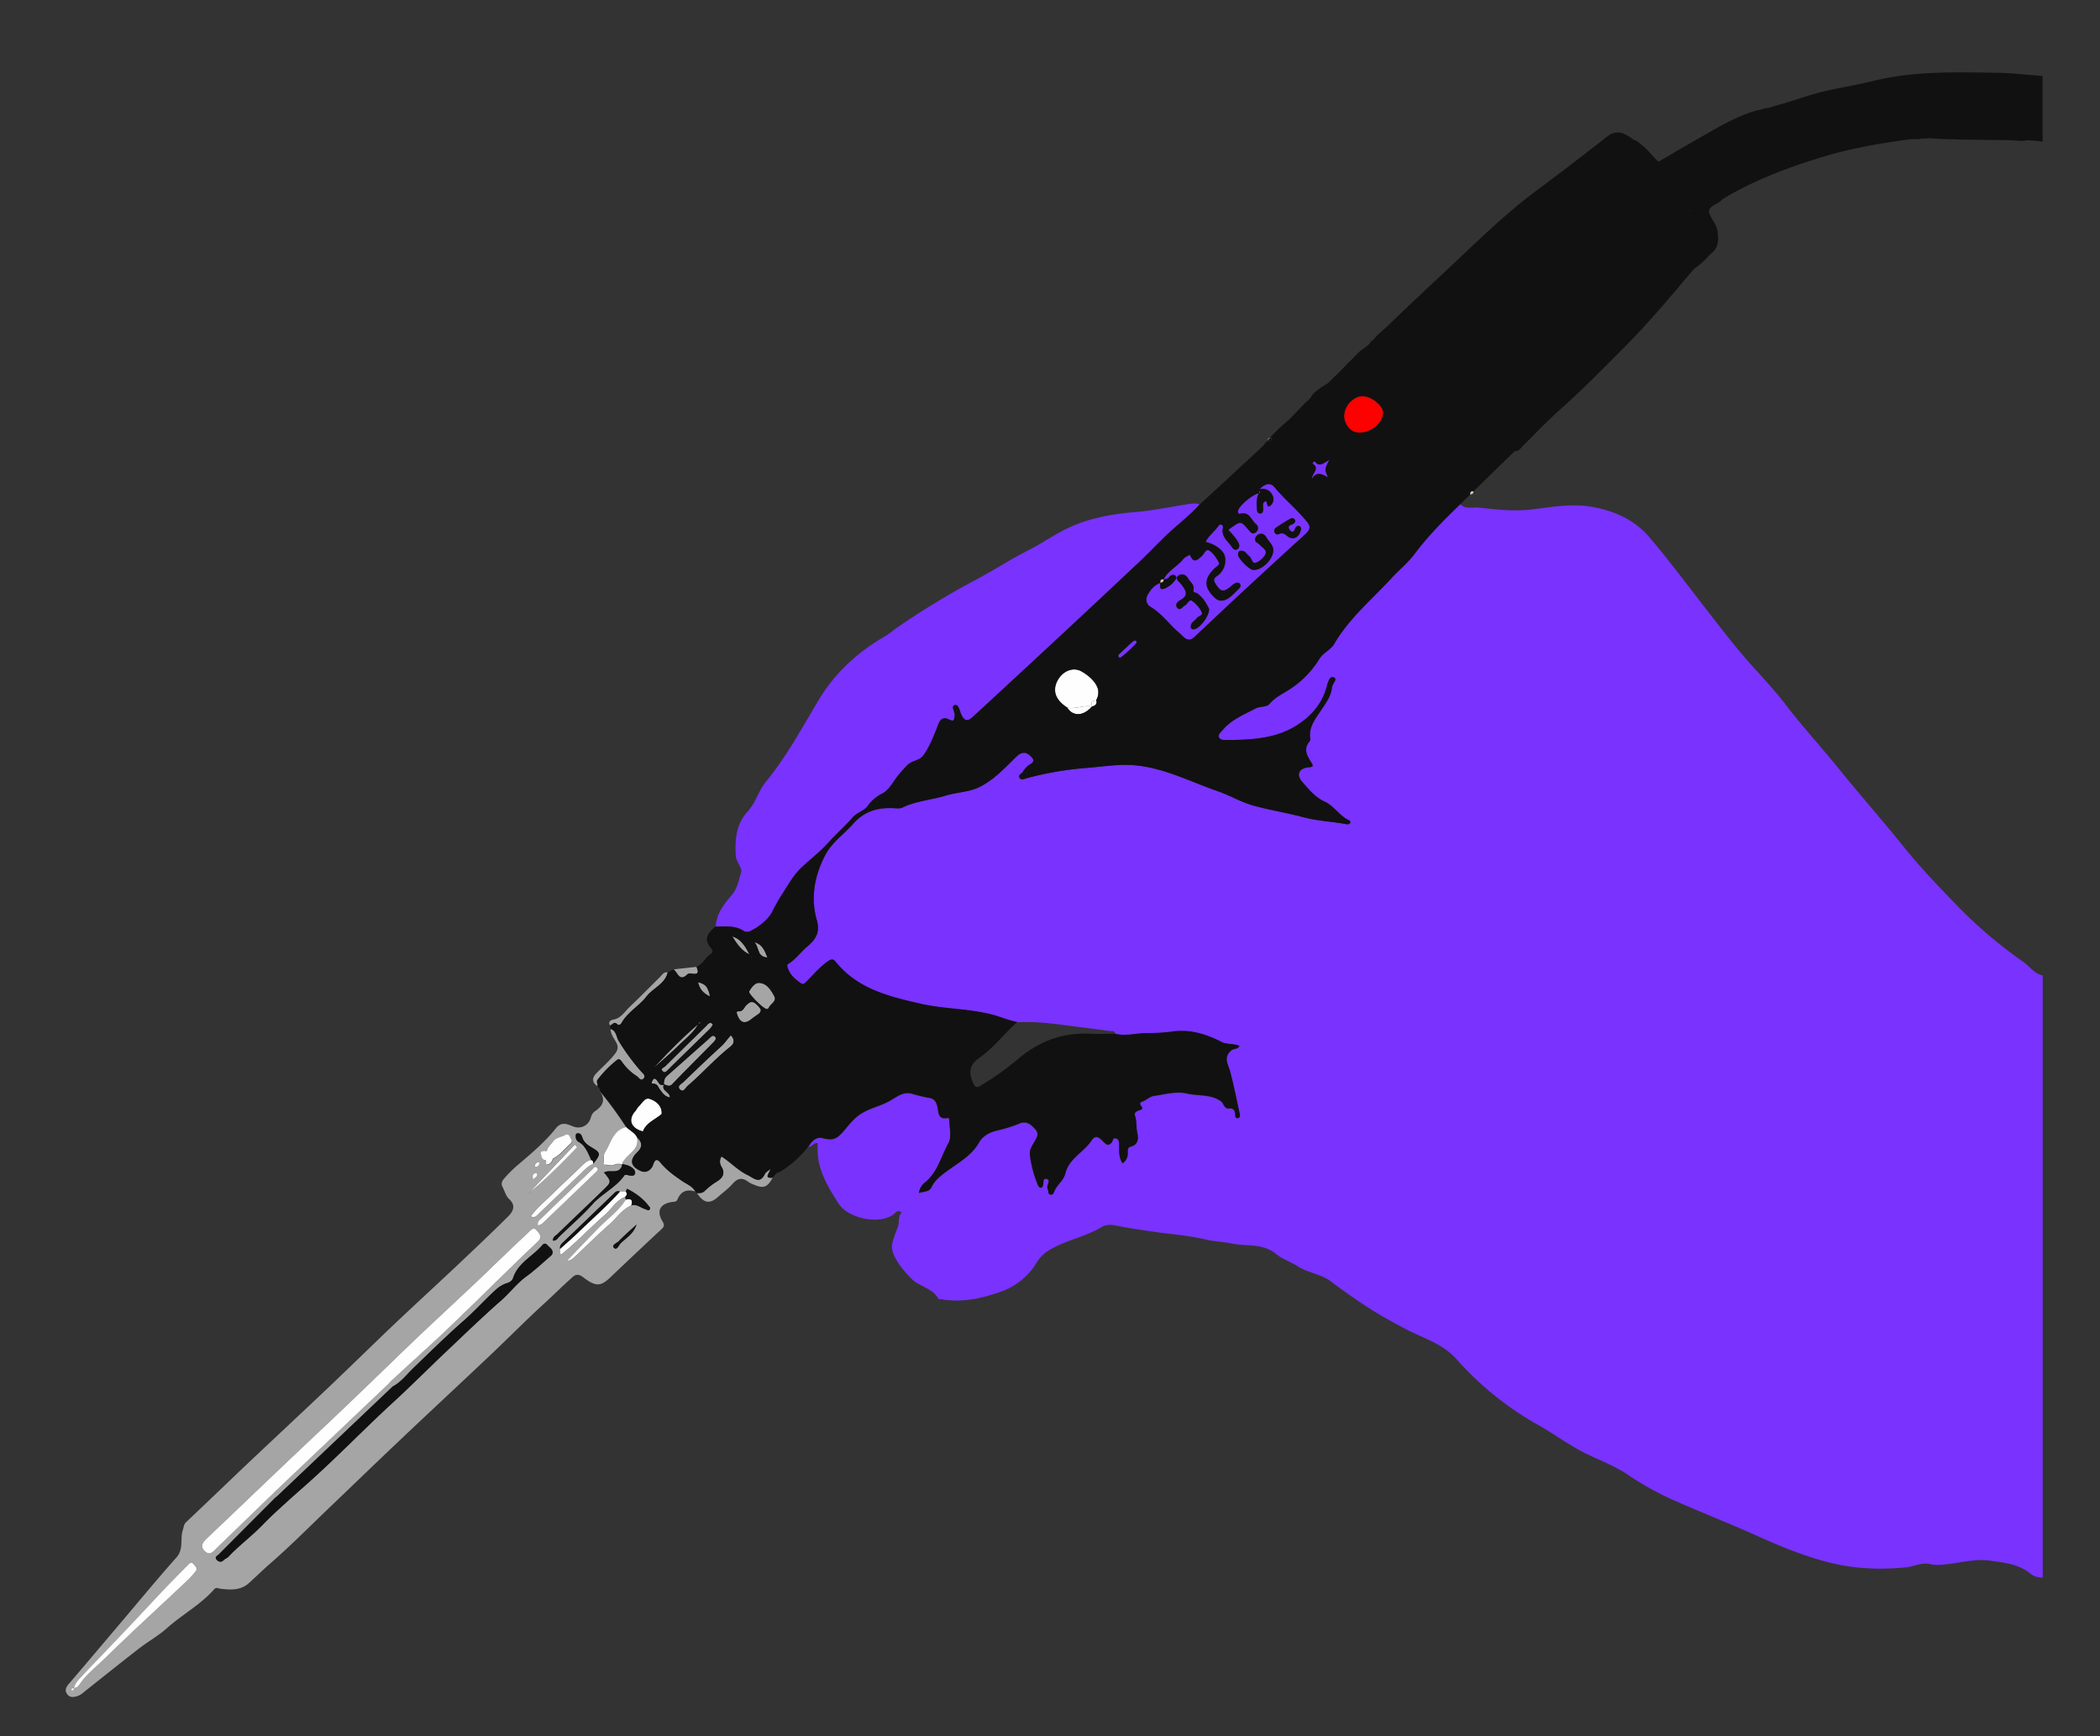 <svg id="Layer_1" data-name="Layer 1" xmlns="http://www.w3.org/2000/svg" viewBox="0 0 1213.63 1003.44">
<rect x="0" y="0" width="1213.63" height="1003.44" fill="#333333" stroke="none"/>
<defs>
	<style>
		.cls-1{fill:#fefefe;}
		.cls-2{fill:#7a32ff;}
		.cls-3{fill:#a5a5a5;}
		.cls-4{fill:#e0c1a7;}
		.cls-5{fill:#111;}
		.cls-6{fill:red;}
	</style>
</defs>
<path class="cls-1" d="M413.87,533.58c-.1.66-.18,1.34-.22,2h0A19.09,19.09,0,0,1,413.87,533.58Z"/><path class="cls-2" d="M1180.53,563.81V911.75a10,10,0,0,1-7-2.07c-6.87-5.74-15.71-6.54-23.82-7.65-7.65-1.06-15.77,1-23.64,2-3.67.48-7.23.83-10.86,0-4.78-1.09-9.07,1.46-13.68,1.91-14.5,1.43-28.82.93-43-2.46-15.46-3.7-30-9.87-44.45-16.35C997.76,879.82,981,873.35,964.74,866a173.31,173.31,0,0,1-24.45-13.89c-7.58-5.05-16.2-8.18-24.32-12.23-9.52-4.74-18-11.2-27.2-16.34a181.21,181.21,0,0,1-46.9-37.8c-8.17-9.13-18.83-12-28.72-17.14q-5.49-2.85-10.89-5.87c-11.76-6.56-22.72-14.3-33.52-22.32-5.47-4.06-12.68-4.62-18.49-8.34-4.16-2.66-9.07-4.2-12.94-7.37-7.58-6.21-17-4.14-25.54-5.94-5-1.06-10.23-1.15-15.19-2.35-10-2.41-20.27-3-30.4-4.52-7.21-1.06-14.43-2.13-21.56-3.56-3.07-.62-5.74-.42-8.11,1-8.33,5-17.88,7-26.51,11.27-4.51,2.23-8.07,4.47-10.92,9.22a39.22,39.22,0,0,1-21.28,17c-11.14,3.88-22.23,6.22-34,4.12-.49-.09-1.32.1-1.44-.13-3.38-6.37-11-7-15.59-11.67-3.7-3.77-7.22-7.76-9.62-12.59-1.3-2.63-2.12-5.35-1.42-8.17a62.7,62.7,0,0,1,3.06-8.86c1.18-2.89,0-6.28,2.32-8.8-1.45-.82-2.62-.86-3.51.08-7.16,7.59-27,4.18-33-5.18-6.88-10.7-13.22-21.36-11.94-34.79-2.46-.5-3.41,2.22-5.48,2.09,1.71-3.18,4.61-5.79,7.91-5,5.84,1.47,8.06.94,12-3.52,3-3.39,5.6-7.08,9.47-9.83,5.25-3.72,11.47-4.86,17-7.78,4.21-2.24,8-5.93,13.43-4.49a82.85,82.85,0,0,0,9.75,2.36c3.33.45,4.32,2.42,5,5.27.69,3.12.24,7.53,5.81,6.38.68-.14,1.11.64,1.1,1.38,0,4.42,1.39,9.68-.51,13.09-4.37,7.85-6.35,17.26-14,23.18a9.26,9.26,0,0,0-3.11,5.73c2.93-.94,5.85-.49,7.27-3.4,2.2-4.46,6-7.12,10-10,6.3-4.53,13.38-8.61,17.29-15.51,2.66-4.69,7-6.35,11.08-7.33a74.48,74.48,0,0,0,12.22-3.84c4.37-1.89,6.86.42,9.43,3.27s.54,5.25-.78,7.62c-1.22,2.19-2.65,4.36-2.4,6.91a66.14,66.14,0,0,0,4.66,17.68,2.9,2.9,0,0,0,1.13,1.44,1.18,1.18,0,0,0,1.62-.7c.74-1.51-.19-4.81,2.1-4.33,3.08.65.08,3.51.65,5.32.14.48.33.94.43,1.43.2.94,0,2.13,1.34,2.36s1.79-.78,2.14-1.7c1.49-3.94,5.4-6.24,6.47-10.64,2.07-8.5,10.62-12.14,15.1-18.91,2.1-3.16,4-2.17,6.33.12,1.35,1.34,3.37,4,5.51.72.6-.91.42-2.47,2.1-2.12,1.89.39,2,2,2,3.53.06,3.71-.28,7.5,2,10.94a6.9,6.9,0,0,0,3-6.15c-.05-1.43-.24-3,1.83-3.57,4.31-1.13,4.41-4.66,3.67-7.91s-.22-6.55-1.31-9.8c-.85-2.53,1.77-2.84,3.64-3.68,2.1-.94-2.94-3.47.56-4.58,2.48-.8,4.06-2.94,7-3.34,6.31-.84,12.61-2.79,18.89-1.33,6.47,1.51,13.49.26,19.53,4.41,1.84,1.26,1.68,4.6,4.92,4.21,2.26-.28,3.25,1.24,3.37,3.4,0,1,0,2.25,1.39,2.21s1.44-1.35,1.24-2.29c-1.81-8.32-3.46-16.7-5.67-24.91-1.14-4.21-4-7.83.76-11.94,1.48-1.29,3.9-.5,4.68-2.6-3.43-1.47-7.29-.7-10.24-2.21-8.95-4.61-18.22-7.45-28.28-6.09a100.12,100.12,0,0,1-14.42.92c-6.25-.06-12.45,1.94-18.71.43-.3-2.24-2.07-1.63-3.46-1.81-4.41-.58-8.81-1.25-13.23-1.77-13.28-1.55-26.49-4-39.95-3.27-4.9-.87-9.46-2.92-14.21-4.19-13.58-3.63-27.8-3.24-41.54-6.35-18.47-4.19-36.6-8.58-49.26-24.29-1.51-1.86-2.59-1.57-4.5-.26C473.58,559,470,563.46,466,567.44c-1.12,1.12-1.79,1.83-3.24.82-3.17-2.21-6.05-4.63-7.38-8.46-.34-1-.85-2,.19-2.68,4.21-2.54,7-6.61,10.65-9.73,4.71-4,8-7.92,5.83-15.54-3.69-12.82-1.38-25.59,4.84-37.53,3.87-7.43,10.8-12.07,16.15-18.13,6.26-7.1,13.75-9.39,22.65-9.11,2,.06,4.26.46,5.9-.33,7.92-3.85,16.7-4.35,24.93-6.88,6.19-1.9,13.06-2,18.75-4.6,8.51-3.9,15.06-11,21.77-17.58,3.22-3.15,5.81-3.72,9.25.08,2.71,3-1.17,3.7-2.61,5.2a13.92,13.92,0,0,0-2.49,3.06c-.65,1.24-3,1.81-2,3.51s2.72.65,4.1.29a190.19,190.19,0,0,1,34.32-5.94c9.28-.7,18.67-2.34,27.85-1.58,17.12,1.41,32.47,9.52,48.48,15.07,6.65,2.31,12.85,6,19.59,8,9.8,2.83,20,4.34,29.84,7,8.24,2.19,16.72,2.48,25,4.05a2.25,2.25,0,0,0,1.75-.49,1.13,1.13,0,0,0-.33-1.73c-5.62-2.5-8.85-8.39-14.14-10.81-5.69-2.59-9.19-7.09-12.94-11.32-3.92-4.41-2-8.16,3.94-8.61,3-.23,1.91-1.54,1.13-2.8-2.42-3.88-4.67-7.72-1-12.11a1.93,1.93,0,0,0,.47-1.39c-1.13-6.52,2.66-11.3,5.88-16.16,2.85-4.29,6.1-8.31,6.61-13.66.2-2.11,3.71-5,.91-5.88-2.5-.81-3.3,3.41-4,5.82-2.94,10.42-10.1,17.89-18.83,22.95-11.87,6.88-25.59,7.41-39.1,7.51-1.67,0-3.77,0-4.31-1.72s1.21-2.86,2.27-4.14c5-6,12.09-8.73,18.7-12.3,2.74-1.48,6.51-.66,8.24-2.69,3.4-4,8-6,12.11-8.75a54.61,54.61,0,0,0,16.71-17.22c2.24-3.7,6.46-5.07,8.65-8.82,8.72-14.88,22-25.87,33.48-38.36,4.2-4.55,9.14-8.51,12.82-13.43,7.9-10.55,17.09-19.82,26.54-28.9,3.14,3.19,7.33,1.56,10.92,2,10.18,1.16,20.36,2.28,30.75,1,11.28-1.37,22.56-3.49,34.12-1.5,13.19,2.26,24.87,7.51,33.5,17.61,11,12.93,21.18,26.63,31.62,40.06,8.44,10.86,16.75,21.82,25.86,32.14,7.14,8.08,14.64,15.89,21.17,24.44,9.75,12.77,20.61,24.59,30.7,37.05,12.29,15.2,25.28,29.83,37.49,45.09,9.87,12.33,20.84,23.66,31.77,34.95a261.24,261.24,0,0,0,37.51,31.74C1173,558.53,1175.62,562.86,1180.53,563.81Z"/><path class="cls-2" d="M693.26,291.68c-5.28,5.85-11.54,10.63-17.28,15.93s-11,11-16.61,16.32q-17,16-34.11,32-20.75,19.35-41.57,38.6-10.74,10-21.54,19.88c-2.74,2.53-4.64,2.63-6.5-1.3-1-2-1.52-6.17-3.82-5.59-2.56.65.31,3.88-.07,6.08s0,3.86-3.42,2.18c-4.9-2.41-5.89,2.61-7,5.38-2.14,5.34-4.21,10.61-7.6,15.33-2.4,3.32-6.86,3-9.59,6a79,79,0,0,0-6,6.86c-2.39,3.29-4.49,7.4-8.45,9.41a22.37,22.37,0,0,0-8.16,7c-2.2,3-6.29,3.82-8.88,6.84-4.35,5.07-9.46,9.45-13.95,14.46s-10,9.3-15,13.9c-4.51,4.11-7.54,9.37-10.73,14.43a118.11,118.11,0,0,0-6.5,11.23c-2.37,4.88-7.66,9-13.11,11.67a4,4,0,0,1-3.38-.13c-5.1-3.41-10.78-2.63-16.38-2.6h0a19.09,19.09,0,0,1,.23-2c.07-.44.15-.87.25-1.3s.21-.85.33-1.27c1.51-5.2,4.87-9.49,8.42-13.56,3.36-3.85,4.1-8.7,5.45-13.12.86-2.82-2.86-6-3.06-9.62-.51-9.3.09-18.33,6.82-25.57,4.69-5.06,6.22-11.9,10.56-17.21,11.95-14.62,20.91-31.19,30.55-47.34,9.3-15.57,22.43-27.61,38.18-36.72,2.56-1.48,4.8-3.5,7.25-5.19a463.31,463.31,0,0,1,46.21-28c9.9-5.23,19.28-11.46,29.27-16.48,8.88-4.46,16.89-10.43,26.09-14.29,11.49-4.83,23.57-6.88,35.86-7.9,10.24-.86,20.28-3,30.41-4.54C688.77,291.15,691,290.55,693.26,291.68Z"/><path class="cls-3" d="M41.81,977.23h0l.24-.07A.84.84,0,0,1,41.81,977.23Zm.88-1.5v0h0v0Zm.05,0h0l.27,0ZM87.6,926.37q-5,5.37-10,10.69,5-5.32,10-10.69l2.63-2.83Zm29.51-31.25a4.24,4.24,0,0,0,.47.76A4.91,4.91,0,0,1,117.11,895.12Zm7.68,5a.82.82,0,0,0,.06.43A1.12,1.12,0,0,1,124.79,900.17Zm.48,1.13-.12-.15.11.15a3.38,3.38,0,0,0,.26.27A3.32,3.32,0,0,1,125.27,901.3Zm6-.82a2.44,2.44,0,0,0,.56-.41A4.75,4.75,0,0,1,131.26,900.48Zm.56-.41A.53.53,0,0,0,132,900h0A.86.86,0,0,1,131.82,900.07Zm-5.23-1.84h0q2.73-2.75,5.47-5.48Zm8.93-1.87c1.63-1.55,3.3-3.05,5-4.54C138.82,893.3,137.15,894.8,135.52,896.36ZM260,766.85,256,770.69q2-1.91,4.05-3.83l2.39-2.3C261.63,765.32,260.83,766.08,260,766.85Zm-1.52,13.71c-.66.62-1.32,1.25-2,1.89l2-1.88,7.68-7.31Zm23.16-21.81q3.9-3.57,7.89-7.07Q285.58,755.16,281.68,758.75Zm23.91-69.14h0l0,0Zm1.11,13.53h0c.34-.47.69-.93,1-1.38C307.38,702.21,307,702.67,306.7,703.14Zm1.14-23.06s0-.09,0-.14a2.32,2.32,0,0,1,0-.38,3.09,3.09,0,0,0,0,1.23c0-.12,0-.21,0-.32A2.6,2.6,0,0,1,307.84,680.08Zm.16,1.35c0-.13-.06-.27-.08-.39s0-.17-.05-.25a6,6,0,0,0,.2,1h0C308.05,681.65,308,681.54,308,681.43Zm1.11-7.35a.51.51,0,0,0,.23.29A.66.66,0,0,1,309.11,674.08Zm2.4,31.36a3.24,3.24,0,0,0-.62,2.93h0A3.32,3.32,0,0,1,311.51,705.44Zm.23-33.6v0c.15-.19.3-.37.46-.55Zm.3,4.53h0l.28,0h0Zm.75-8.55c-.06-.23-.11-.44-.16-.65s-.1-.41-.16-.59a.7.7,0,0,1,.16-.69.7.7,0,0,0-.17.7c.13.4.23.9.37,1.41A1.16,1.16,0,0,0,312.79,667.82Zm.14.51a4.42,4.42,0,0,0,.36.91A5.94,5.94,0,0,1,312.93,668.33Zm2.72,2.45v0h0v0Zm.69,2.42a.7.7,0,0,1-.21,0,.47.47,0,0,0,.21,0l.32-.05ZM318,726.11l-1.74,1.52,1.74-1.51a3.75,3.75,0,0,0,.35-.33Zm1.6-9.17a.69.69,0,0,0,0,.2h0A1.5,1.5,0,0,1,319.62,716.94Zm-.05-57.12c-.16.23-.32.45-.49.67.17-.22.34-.44.5-.67a5.3,5.3,0,0,1,.34-.45A5.37,5.37,0,0,0,319.57,659.82Zm4.09,62.08h0a3.61,3.61,0,0,1,0-1.4,3.46,3.46,0,0,0-.05,1.41,1.08,1.08,0,0,1,.07.31A.81.81,0,0,0,323.66,721.9Zm4.93,6.71a3.54,3.54,0,0,0,1.08-.31A4.33,4.33,0,0,1,328.59,728.61Zm-.81,0h0l4.46-4.66Zm5.27-3-.28.27.28-.26c1.18-1.11,2.36-2.22,3.53-3.35Q334.83,724,333.05,725.61Zm3.08-47.86-12.54,12,12.54-12,.75-.73Zm5.1-8.46c.19.44.39.87.6,1.3h0C341.63,670.16,341.43,669.72,341.23,669.29ZM345.7,710q-4.51,4.63-9,9.31,4.47-4.66,9-9.31Zm2.81-36.75h0a4.57,4.57,0,0,1,.83-.07A4.59,4.59,0,0,0,348.51,673.25Zm.43-2.82c0-.38,0-.76,0-1.14,0-.19,0-.38,0-.57C348.92,669.29,348.94,669.86,348.94,670.43Zm.15,7.3h0l1.1,1.34C349.86,678.67,349.49,678.22,349.09,677.73Zm.66,24.35q-1.62,1.41-3.21,2.87c1.06-1,2.13-1.92,3.21-2.86l.72-.66Zm.74-22.6c.41.52.75,1,1,1.38A15.42,15.42,0,0,0,350.49,679.48Zm3.85,40.79a.89.89,0,0,0,.18.82A.94.94,0,0,1,354.34,720.27Zm.91-47.18a6.16,6.16,0,0,1,3-.29A5.93,5.93,0,0,0,355.25,673.09Zm4.4-.25a7.4,7.4,0,0,1-.27,1.08,6.06,6.06,0,0,0,.28-1.08Zm1.7,18.9c.1.54.2,1.08.29,1.62h0Zm3.48,5c-.34.15-.68.31-1,.48l1-.47.42-.14A3.38,3.38,0,0,0,364.83,696.75Zm8.81,2.38c.51.25,1,.5,1.46.23C374.64,699.62,374.15,699.37,373.64,699.13Z"/><path class="cls-3" d="M394.25,682.71c-4.32-3-8.63-6-12.09-10.09-1.34-1.59-3.26-4.13-4.76.66-.74,2.35-3.5,5.18-7.08,3.6-6-2.65-6.72-6.34-2.06-10.86,3.2-3.1,2.85-5.74-.11-8.55,0,.17.07.35.1.52a7.75,7.75,0,0,1-.07,3.17l-.15.53a7.19,7.19,0,0,1-.4,1,8.48,8.48,0,0,1-.52.93h0a14.55,14.55,0,0,1-1.61,2h0l-.61.63c-.47.47-.95.92-1.43,1.39-.17.15-.33.31-.49.47l-.62.62-.31.32a15.47,15.47,0,0,0-1.38,1.67c-.47.67-1.12,1.1-.93,2,.71.21,1.45.38,2.17.57a11.19,11.19,0,0,1,2.08.75,10,10,0,0,1,1.12.67l.53.41a5.11,5.11,0,0,1,.48.45,4.54,4.54,0,0,1,.41.48,4,4,0,0,1,.35.59l.12.31a1.18,1.18,0,0,1,.08.31.76.76,0,0,1,0,.21,2.14,2.14,0,0,1,0,.71,1.87,1.87,0,0,1-.38.8l-.07.08a1.57,1.57,0,0,1-1,.45,4.12,4.12,0,0,1-.92,0l-.32,0-1-.21-.62-.14c-.59-.12-1.6-.21-1.82.11-.34.5-.7,1-1.07,1.44-.18.23-.36.45-.56.67s-.38.44-.58.66-.53.57-.8.85-.55.55-.83.81l-.85.78h0q-.72.64-1.47,1.26l-1.51,1.21a0,0,0,0,1,0,0l-.92.71-.93.71-1.87,1.42q-1.25.94-2.46,1.92c-.8.66-1.59,1.34-2.36,2s-1.5,1.45-2.2,2.23-1.48,1.63-2.23,2.43c-1.51,1.59-3.06,3.14-4.64,4.68-4,3.83-8.07,7.53-12.05,11.36-.49.47-.91,1-1.4,1.55a5.36,5.36,0,0,1-.43.4l-.24.18a2.94,2.94,0,0,1-.52.3l-.29.11-.24.07-.15,0a2.91,2.91,0,0,1-.6.06h-.09a.69.69,0,0,1,0-.2,2.57,2.57,0,0,1,.06-.85,1.6,1.6,0,0,1,.11-.33,1.15,1.15,0,0,1,.12-.25.41.41,0,0,1,0-.09.87.87,0,0,1,.16-.23.73.73,0,0,1,.14-.18.85.85,0,0,1,.16-.17.69.69,0,0,1,.17-.17,2.5,2.5,0,0,1,.39-.34c.44-.36.91-.68,1.29-1.05,8.71-8.41,17.49-16.76,26.19-25.18,1-1,1.77-1.72,2.38-2.38q.3-.33.54-.63a3.36,3.36,0,0,0,1-2.11c0-.1,0-.2,0-.3a2,2,0,0,0-.05-.24,1.38,1.38,0,0,0-.08-.27,1.17,1.17,0,0,0-.09-.24,3,3,0,0,0-.25-.51,6,6,0,0,0-.34-.56c-.27-.41-.61-.86-1-1.38l-.31-.4-1.1-1.34h0l.25-.13.16-.08a2.23,2.23,0,0,1,.43-.16l.18-.06A8.21,8.21,0,0,1,352,677c.47,0,.95,0,1.43,0,.32,0,.64,0,.95,0l.47,0c.31,0,.62,0,.92-.09a1.47,1.47,0,0,0,.29-.05c.22,0,.44-.09.65-.15a3,3,0,0,0,.42-.15,3.49,3.49,0,0,0,1.11-.69c.11-.1.21-.21.31-.32a2.81,2.81,0,0,0,.38-.55,1.59,1.59,0,0,0,.13-.22l.12-.25a1.42,1.42,0,0,0,.08-.18,3.62,3.62,0,0,0,.13-.35,7.4,7.4,0,0,0,.27-1.08,13.62,13.62,0,0,1-1.42,0,6.16,6.16,0,0,0-3,.29c-2.05,1-4,.1-5.92.1a4.57,4.57,0,0,0-.83.07h0a7.1,7.1,0,0,0,.43-2.82c0-.57,0-1.14,0-1.71,0-.19,0-.38,0-.57s0-.3.07-.45a5.06,5.06,0,0,1,.42-1.32,4.63,4.63,0,0,1,.24-.43c2-3.22,3.22-7.09,5.49-10.08.24-.31.49-.62.75-.91l.41-.43a10.74,10.74,0,0,1,2.06-1.65,8.51,8.51,0,0,1,.89-.5c.39-.19.8-.36,1.22-.52.22-.08.44-.16.67-.22l.7-.19a212.44,212.44,0,0,0-15.12-20.67c3.48,4.94,1.56,8.45-2.91,11.42a6.2,6.2,0,0,0-2.34,3.66c-1.45,4.93-6.15,6.91-10.76,4.93-3.38-1.45-6.44-2.53-9.5,1.31-6.59,8.26-14.76,15-22.76,21.82a75.39,75.39,0,0,0-6.95,7c-1.22,1.36-2.15,3-1.09,5,1.24,2.33,1.91,5.27,3.75,6.93,4.17,3.78,2.37,7.28-.37,10C283.75,713,273.35,722.77,263,732.57c-11.72,11-23.62,21.92-35.31,33-12.63,12-25,24.2-37.65,36.19C175.06,816,160,830,145,844.17,132.5,856,120.1,868,107.58,879.8c-1.38,1.3-1.35,2.85-1.87,4.39-1.79,5.22.64,11.12-3.77,16.08-11.48,12.9-22.45,26.25-33.62,39.42C58.88,950.82,49.48,962,40,973.05c-1.7,2-2.87,3.79-1.2,6.16s4.26,1.73,6.33,1c1.8-.66,3.32-2.16,4.88-3.39,10.07-7.95,20.06-16,30.21-23.87,5.34-4.13,11.36-7.47,16.37-11.95,8.79-7.84,19.37-13.47,27.22-22.41,1.18-1.33,2.39-.4,3.66-.26,5.83.64,11.53,1.09,16.47-3.36,4.15-3.75,8.13-7.68,12.36-11.36,11.5-10,22.24-20.86,33.26-31.4,13.39-12.81,26.71-25.71,40.17-38.46,18-17.08,36.26-34,54.3-51.09,10.52-10,20.67-20.28,31.35-30,4.79-4.37,9.37-9,14.19-13.29,2.09-1.88,3.7-4,7.6-1,7.29,5.62,10.18,5,15.32.18,9.85-9.34,19.69-18.69,29.64-27.91,1.77-1.64,2-2.52.67-4.79-3.59-6-1.22-10.16,5.84-11.12,1.13-.15,2.27,0,2.87-1.42,2-4.75,5.47-6.16,10.29-4.56C400.08,685.58,396.9,684.53,394.25,682.71Zm-48.76-6.65a1.59,1.59,0,0,1-.16.41,2.14,2.14,0,0,1-.28.39,3.33,3.33,0,0,1-.25.28l-.27.27q-15.57,15-31.19,29.87a8.5,8.5,0,0,1-2.44,1.08h0a3.24,3.24,0,0,1,.62-2.93s0,0,0,0l.17-.19.17-.17a.94.94,0,0,1,.18-.17.91.91,0,0,1,.17-.17l.23-.21.29-.26.17-.16c1.82-1.76,3.65-3.53,5.47-5.27.58-.57,1.15-1.13,1.73-1.66q5.11-5,10.25-9.87l.81-.78q3.66-3.53,7.34-7l3.75-3.59.1-.09c.22-.24.44-.57.69-.84l.11-.11a.31.31,0,0,1,.1-.1l.11-.1a.92.92,0,0,1,.25-.15l.17-.07a.85.85,0,0,1,.23,0,1.53,1.53,0,0,1,1,.5A1.23,1.23,0,0,1,345.49,676.06Zm-12.74-20a1.06,1.06,0,0,1,0-.19l.06-.17a.95.95,0,0,1,.14-.24.81.81,0,0,1,.16-.16.74.74,0,0,1,.21-.13h0a1.5,1.5,0,0,1,.44-.12h.37a1.92,1.92,0,0,1,.56.1l.29.1.17.09.2.12a1.4,1.4,0,0,1,.33.31l.14.18a3.31,3.31,0,0,1,.45.83c.13.3.23.63.35,1,.05.14.1.29.16.42a8.49,8.49,0,0,0,.39.8l.23.37q.24.36.51.69t.57.63a9.65,9.65,0,0,0,1.13,1c.25.2.52.38.79.57l.84.53,1.15.71c.53.33,1,.63,1.43.91s.53.36.75.54.32.26.46.38l.2.19.18.18a3,3,0,0,1,.45.63,1,1,0,0,1,.09.21.16.16,0,0,1,0,.09l0,.09a1.18,1.18,0,0,1,0,.2,2.11,2.11,0,0,1,0,.26,2.16,2.16,0,0,1,0,.35,3,3,0,0,1-.09.38c0,.09-.06.18-.1.27a1.69,1.69,0,0,1-.12.28c0,.1-.09.2-.14.3s-.17.31-.27.47-.21.34-.33.52a3.45,3.45,0,0,1-.25.37c-.19.29-.41.59-.65.91l-.41.56-.95,1.26-.5.2-.43.19a10.75,10.75,0,0,0-1.61.94q-.33.23-.66.48l-.57.46c-.28.23-.55.47-.82.72-.45.41-.89.83-1.33,1.26l-.75.73-12.54,12q-6.27,6-12.55,12c-1,1-2,2.39-4.33,1.33h0c.34-.47.68-.93,1.05-1.38l.54-.67c.17-.23.36-.45.55-.66.37-.44.75-.86,1.14-1.28s.77-.83,1.17-1.23l.8-.8q.9-.9,1.8-1.74c1.23-1.17,2.48-2.32,3.7-3.48q.92-.85,1.8-1.74l1.42-1.4,1.42-1.38c1-.93,1.91-1.84,2.87-2.75l1.92-1.82c3.32-3.15,6.65-6.27,9.92-9.46.33-.33.66-.64,1-.93a4.29,4.29,0,0,1,.35-.28,3.47,3.47,0,0,1,.4-.3,3.32,3.32,0,0,1,.41-.28l.25-.15.38-.2a3.49,3.49,0,0,1,.44-.2,5.44,5.44,0,0,1,.68-.23,1.55,1.55,0,0,1,.36-.08,4.8,4.8,0,0,1,.76-.11c-.21-.43-.41-.86-.6-1.3-.6-1.31-1.18-2.64-1.85-3.9-.15-.27-.3-.54-.46-.8a14.49,14.49,0,0,0-1.12-1.65,6.4,6.4,0,0,0-.41-.5.1.1,0,0,0,0-.05,5.11,5.11,0,0,0-.45-.48,7.83,7.83,0,0,0-.9-.83,1.71,1.71,0,0,0-.26-.21c-.2-.16-.41-.31-.63-.46s-.49-.31-.75-.45C332.92,659.17,332.57,657.64,332.75,656.07Zm-20.12,9.82a.32.32,0,0,1,.1-.1.88.88,0,0,1,.24-.19,1.91,1.91,0,0,1,.32-.16l.18-.07.19,0,.2-.05a2,2,0,0,1,.43-.07l.39,0a3.15,3.15,0,0,1,.44,0,3.57,3.57,0,0,1,.57.1l.31.1c0-.18.07-.34.11-.51a1.6,1.6,0,0,1,.11-.33,1.48,1.48,0,0,1,.13-.35,7.31,7.31,0,0,1,.4-.79c.15-.23.3-.47.47-.69s.29-.39.45-.57c.45-.57.95-1.11,1.41-1.68.17-.22.33-.44.49-.67a5.37,5.37,0,0,1,.35-.45,4.83,4.83,0,0,1,.38-.4,4.23,4.23,0,0,1,.4-.34,4,4,0,0,1,.42-.3,3.78,3.78,0,0,1,.43-.26,6.11,6.11,0,0,1,.63-.31c.21-.1.42-.18.64-.26.91-.35,1.85-.6,2.74-1,.21-.09.42-.18.63-.29s.34-.18.51-.28a1.65,1.65,0,0,1,2.11.21,2.66,2.66,0,0,1,.47.6,4.14,4.14,0,0,1,.37.82,4.43,4.43,0,0,0,.3.67c.08.17.18.33.26.48a1.74,1.74,0,0,1,.14.27,1,1,0,0,1,.09.21,1.59,1.59,0,0,1,.07.2,1.42,1.42,0,0,1,.06.58,1.12,1.12,0,0,1-.06.23.78.78,0,0,1-.05.14,1.22,1.22,0,0,1-.15.27.67.67,0,0,1-.11.14,2.09,2.09,0,0,1-.14.17,3,3,0,0,1-.31.3c-3.33,2.89-5.95,6.61-10.08,8.55,0,.12-.05.23-.08.35a2.07,2.07,0,0,1-.1.33,3,3,0,0,1-.16.42l-.09.2c-.07.14-.15.27-.23.41a3.09,3.09,0,0,1-.26.37,2,2,0,0,1-.23.27,2.93,2.93,0,0,1-.42.37,1.94,1.94,0,0,1-.29.21,3.51,3.51,0,0,1-.55.27,3.78,3.78,0,0,1-.6.17l-.32.05a.47.47,0,0,1-.21,0l-.09,0a.21.21,0,0,1-.1-.06.36.36,0,0,1-.12-.15.31.31,0,0,1-.05-.1.83.83,0,0,1,0-.15.88.88,0,0,1,0-.24c-.05-.52,0-1.19,0-1.66h0v0l-.44,0a1.77,1.77,0,0,1-.33-.08,2.52,2.52,0,0,1-.77-.38,2.91,2.91,0,0,1-.27-.24,1.27,1.27,0,0,1-.22-.25,1.87,1.87,0,0,1-.2-.29.81.81,0,0,1-.1-.18.09.09,0,0,1,0-.07,4.42,4.42,0,0,1-.36-.91c0-.11-.07-.22-.1-.33-.14-.51-.24-1-.37-1.41A.7.7,0,0,1,312.63,665.89Zm-.32,10.52h0l-.28,0h0l.17-.25Zm-3.23-2.79a2.15,2.15,0,0,1,.13-.47,2.38,2.38,0,0,1,.2-.39,2.35,2.35,0,0,1,.19-.25l.07-.07a1,1,0,0,1,.19-.16.66.66,0,0,1,.17-.12.61.61,0,0,1,.21-.11,2.74,2.74,0,0,1,.4-.15,3.57,3.57,0,0,1,.47-.11,4,4,0,0,1,.5-.06l.59-.42c-.16.18-.31.36-.46.55s0,.33,0,.49a3,3,0,0,1-.07.45,1.69,1.69,0,0,1-.08.24l-.06.17a1.15,1.15,0,0,1-.14.27,1.39,1.39,0,0,1-.23.31,1.27,1.27,0,0,1-.27.25,1.67,1.67,0,0,1-.56.3,1.89,1.89,0,0,1-.36.11l-.23,0a.64.64,0,0,1-.2,0,.49.49,0,0,1-.18-.08.51.51,0,0,1-.23-.29A.87.87,0,0,1,309.08,673.62Zm-1.18,5.94a1.23,1.23,0,0,1,.11-.34,1.51,1.51,0,0,1,.11-.22,2,2,0,0,1,.17-.23,1.86,1.86,0,0,1,.26-.23,2.23,2.23,0,0,1,.59-.32l.15-.06h0l.27-.09a.51.51,0,0,1,.31,0l.09,0,.08,0c.17.07.31.18.32.26a2.08,2.08,0,0,1,0,.6.25.25,0,0,1,0,.12,2.43,2.43,0,0,1-1,1.48l-.27.22-.28.23-.24.21a5.85,5.85,0,0,0-.52.49h0a6,6,0,0,1-.2-1A3.09,3.09,0,0,1,307.9,679.56Zm-2.31,10.05,13.26-14,13.27-14h0l1.48,1.39c-3.36,3.46-6.72,6.92-10.15,10.33-.7.71-1.42,1.42-2.14,2.11l-2.16,2.1L317,679.67c-1.1,1-2.2,2.06-3.32,3.06L312,684.24c-.56.5-1.13,1-1.7,1.48-.76.66-1.52,1.31-2.29,1.95s-1.55,1.29-2.34,1.91l0,0,0,0ZM113.05,908.3a53.86,53.86,0,0,1-5,5.47l-7.39,6.94-7.42,6.93-7.41,6.92q-3.7,3.45-7.4,6.94c-2,1.85-3.93,3.71-5.88,5.58q-2.1,2-4.19,4c-.77.73-1.53,1.47-2.3,2.22q-2.59,2.5-5.17,5c-.39.39-.79.77-1.19,1.14l-1.2,1.13L55.87,963c-.89.8-1.77,1.61-2.63,2.43-.28.25-.55.51-.82.78s-.79.77-1.18,1.16-.55.55-.81.83c-.43.44-.85.89-1.25,1.35-.27.3-.53.59-.78.9s-.42.49-.62.75-.3.37-.44.56c-.48.62-1,1.26-1.39,1.92a5.41,5.41,0,0,1-.67.83c-.1.11-.21.21-.32.31a3.07,3.07,0,0,1-.35.28,3,3,0,0,1-.43.25,2.26,2.26,0,0,1-.43.17,1.72,1.72,0,0,1-.39.1,1.34,1.34,0,0,1-.35.05l-.27,0a0,0,0,0,0,0,0h0c0,.07,0,.15,0,.22a1.88,1.88,0,0,1-.2.83.33.33,0,0,1-.1.14s0,0-.08.08a.07.07,0,0,1-.06,0,.24.24,0,0,1-.11.06.12.12,0,0,1-.08,0l-.24.07h0s0,0-.05,0a1,1,0,0,1-.18-.11l-.09-.08c-.13-.12-.22-.25-.21-.33a1,1,0,0,1,.07-.28.72.72,0,0,1,.12-.21,1,1,0,0,1,.58-.34,3.7,3.7,0,0,1,.48-.08l.2,0v0h.05a5.54,5.54,0,0,1,.17-.58c0-.13.08-.26.13-.38a1.34,1.34,0,0,1,.07-.18,4.38,4.38,0,0,1,.23-.54,5,5,0,0,1,.26-.52,4.63,4.63,0,0,1,.24-.43c.08-.14.17-.28.26-.42s.3-.46.47-.69c.42-.56.87-1.1,1.34-1.62s1-1,1.43-1.53q5-5.31,10.1-10.59c6.74-7,13.49-14.09,20.18-21.18q5-5.32,10-10.69l2.64-2.83c1.76-1.88,3.54-3.75,5.32-5.6q2.34-2.43,4.7-4.85c2.92-3,5.87-6,8.83-8.94.56-.56,1-.88,1.46-.88l.19,0a.7.7,0,0,1,.19.06,1.46,1.46,0,0,1,.41.24.7.7,0,0,1,.17.14,4.3,4.3,0,0,1,.37.37l.15.17a.81.81,0,0,1,.16.16c.11.13.23.25.34.37l.26.29.14.16.23.3a4,4,0,0,1,.24.38,1.59,1.59,0,0,1,.12.27,1.07,1.07,0,0,1,.09.27s0,0,0,.08a1.53,1.53,0,0,1,0,.3A2.32,2.32,0,0,1,113.05,908.3Zm10.14-11.46c-.18.15-.37.29-.55.42h0l-.44.26-.22.11a2.92,2.92,0,0,1-.46.18l-.23,0-.11,0h-.12l-.3,0a1.24,1.24,0,0,1-.33,0h0a1.83,1.83,0,0,1-.39-.09l-.35-.14a4.51,4.51,0,0,1-.94-.61l-.16-.14-.26-.24a6.73,6.73,0,0,1-.69-.77,4.24,4.24,0,0,1-.47-.76,3.06,3.06,0,0,1-.32-1,.77.77,0,0,1,0-.15.66.66,0,0,1,0-.14,2.54,2.54,0,0,1,0-.55,2.93,2.93,0,0,1,.21-.81,3.52,3.52,0,0,1,.18-.4,1.3,1.3,0,0,1,.14-.26c0-.08.09-.16.14-.24a5.59,5.59,0,0,1,.52-.71,1.24,1.24,0,0,1,.18-.22,11,11,0,0,1,.88-.95l.56-.55c21.31-20.21,42.44-40.62,63.85-60.73,16.82-15.8,33.4-31.87,50-47.92l6.1-5.86q6.12-5.83,12.3-11.61l7.72-7.22q4.56-4.26,9.12-8.55c1.66-1.55,3.32-3.12,5-4.69,1.08-1,2.16-2,3.24-3.08,1.91-1.81,3.81-3.64,5.71-5.47,7.64-7.38,15.3-14.72,23.07-22a10,10,0,0,1,1.87-1.57,1.51,1.51,0,0,1,.26-.12,1,1,0,0,1,.37-.1l.2,0a1.57,1.57,0,0,1,.77.21,2.82,2.82,0,0,1,.55.39h0a2.65,2.65,0,0,1,.29.29,6.53,6.53,0,0,1,.64.76,8.15,8.15,0,0,1,1.67,2.78,2,2,0,0,1-.06,1,1.45,1.45,0,0,1-.11.31h0a2,2,0,0,1-.17.32c-.06.1-.12.2-.19.3l-.17.22a6.23,6.23,0,0,1-.51.58l-.42.42-4.9,4.69c-.7.66-1.39,1.33-2.09,2q-4.47,4.29-8.91,8.63-3.94,3.82-7.87,7.67L279,748.47q-3,3-6.11,5.95-5.24,5.1-10.49,10.14l-2.39,2.3q-2,1.92-4.05,3.83c-1.18,1.12-2.38,2.23-3.57,3.33l-3.6,3.32q-5.4,5-10.83,9.9-2.19,2-4.35,4c-.79.71-1.57,1.43-2.36,2.16q-2.06,1.89-4.1,3.79l-.94.84a3.58,3.58,0,0,0-.29.27l-.4.4-.22.23a4.61,4.61,0,0,0-.46.63l-4.05,3.84-3.43,3.27-10.11,9.59-1.13,1.08-3.1,2.94-.8.76-2.91,2.77-.23.21-17.79,16.89-15.27,14.5-2.64,2.5-3.72,3.54-.05,0-.94.89c-.28.32-.56.66-.85.94l0,0q-8.15,7.83-16.25,15.7T125.3,894.76l-.32.32C124.4,895.67,123.81,896.31,123.19,896.84ZM319.27,724.5a.61.61,0,0,0,0,.12,5.18,5.18,0,0,1-1.2,1.5l-1.74,1.51-2.28,2c-.75.66-1.51,1.33-2.28,2-.5.44-1,.88-1.53,1.31-.71.62-1.43,1.22-2.16,1.81l-1.2,1-1.32,1c-.53.41-1.07.81-1.61,1.21-5.41,4-9.34,9.35-14.33,13.73q-4,3.5-7.89,7.07T273.91,766h0c-2.58,2.42-5.13,4.85-7.7,7.29l-7.68,7.31-2,1.88q-3,2.82-5.92,5.69l-7.85,7.61q-3.93,3.79-7.87,7.57c-2.64,2.51-5.29,5-8,7.48-16.36,15.05-31.78,31.07-48.36,45.9-3,2.67-6,5.32-9,8-1,.86-2,1.73-2.92,2.61l-2.55,2.31-3,2.75c-1,.91-2,1.84-3,2.78s-1.77,1.69-2.65,2.56l-.08.08c-.2.19-.4.38-.59.58s-.3.28-.44.43l-.85.85-.85.86a2.17,2.17,0,0,0-.26.27l-.81.82-1.19,1.19c-1.19,1.18-2.42,2.33-3.66,3.46-.83.75-1.66,1.5-2.5,2.24l-3.79,3.34c-1.68,1.49-3.35,3-5,4.54-.67.64-1.34,1.29-2,2-.33.33-.66.67-1,1l-.59.61h0a.53.53,0,0,1-.14.12,2.44,2.44,0,0,1-.56.41c-.15.09-.3.18-.46.26s-.45.24-.66.37l-.1.07a2.7,2.7,0,0,0-.53.43l-.13.13-.12.12a3,3,0,0,1-1,.62,2.09,2.09,0,0,1-.46.12h0a1.88,1.88,0,0,1-.85-.09l-.18-.07a.11.11,0,0,1-.08,0,1.59,1.59,0,0,1-.29-.15l-.07,0-.08-.05a4.22,4.22,0,0,1-.36-.27,3.61,3.61,0,0,1-.35-.33,3.38,3.38,0,0,1-.26-.27l-.11-.15a1.84,1.84,0,0,1-.17-.25.09.09,0,0,1,0-.06.88.88,0,0,1-.09-.2s0,0,0,0a.82.82,0,0,1-.06-.43,1,1,0,0,1,.11-.38l.13-.2.17-.2.13-.13a2.69,2.69,0,0,1,.32-.27l.5-.39a1.33,1.33,0,0,0,.19-.14,2.84,2.84,0,0,0,.25-.23l5.48-5.48,10.94-11q8.22-8.22,16.42-16.44a1.29,1.29,0,0,1,.18-.16l.08.08L227,801.39c.21-.1.42-.22.62-.34s.46-.26.68-.41l.68-.44c.25-.17.49-.35.73-.53s.36-.26.53-.41a.13.13,0,0,0,.07-.06l.66-.54c.2-.16.39-.33.59-.51.37-.33.75-.67,1.11-1s.69-.67,1-1c1-1,2-2.1,3-3.15l1.2-1.22c.26-.28.53-.54.8-.8,4.79-4.6,9.53-9.23,14.34-13.82q3.6-3.43,7.25-6.82t7.4-6.67c.67-.59,1.34-1.19,2-1.79,1.19-1.08,2.35-2.19,3.5-3.31.6-.58,1.2-1.16,1.79-1.75q1.53-1.5,3-3l2-2,1.62-1.61c.81-.8,1.63-1.6,2.46-2.39l.67-.64.67-.63c.45-.42.9-.84,1.37-1.23l.56-.48c.38-.31.76-.61,1.15-.89.17-.13.35-.25.53-.37a.41.41,0,0,1,.11-.07,4.83,4.83,0,0,1,.56-.36l.06,0,.37-.22c.19-.11.38-.22.57-.31l.59-.29c.2-.1.4-.18.6-.26a6.62,6.62,0,0,1,.62-.24c.23-.09.46-.16.7-.23l.14,0a5.68,5.68,0,0,0,1-.43,4,4,0,0,0,.45-.26,2.18,2.18,0,0,0,.31-.22,1.84,1.84,0,0,0,.22-.17,3.62,3.62,0,0,0,1.19-1.66c.09-.28.18-.55.28-.81s.17-.45.26-.67a2,2,0,0,1,.11-.26c.06-.14.12-.28.19-.41a3.39,3.39,0,0,1,.18-.39l.3-.59a16.73,16.73,0,0,1,1.05-1.74l.35-.51c.12-.17.25-.33.37-.49s.43-.55.65-.82l.42-.49.59-.66c.47-.51,1-1,1.45-1.47s.77-.73,1.17-1.08c1-.87,1.95-1.7,2.95-2.54l1.75-1.48.75-.65c.5-.43,1-.88,1.47-1.33s.95-.92,1.41-1.39.72-.77,1.06-1.17a3.34,3.34,0,0,1,1-.86l.15-.07a1.14,1.14,0,0,1,.27-.08l.25,0a1.21,1.21,0,0,1,.38.06l.27.12.13.07a3.56,3.56,0,0,1,.62.51l.16.16a11.41,11.41,0,0,0,1.1,1.1l.4.33.18.17.17.18a1.8,1.8,0,0,1,.19.21s0,0,0,0a1.63,1.63,0,0,1,.17.22.82.82,0,0,1,.16.22,2.16,2.16,0,0,1,.2.36A2.42,2.42,0,0,1,319.27,724.5Zm48-15.17a3.42,3.42,0,0,1-.21.43,3,3,0,0,1-.21.4,2.48,2.48,0,0,1-.22.38s0,0,0,.05a2,2,0,0,1-.2.34.05.05,0,0,1,0,0l-.21.31a15.15,15.15,0,0,1-1.19,1.55l-.54.58c-.22.24-.45.47-.68.69s-.46.45-.7.66-.47.44-.71.64l-.82.72-1.33,1.13-.49.42-.81.72c-.75.68-1.47,2.24-2.32,3a.83.83,0,0,1-.21.16l-.17.11-.17.07a.19.19,0,0,1-.1,0l-.1,0a1,1,0,0,1-.61-.1,1.2,1.2,0,0,1-.17-.11.77.77,0,0,1-.19-.15.63.63,0,0,1-.13-.11,1.16,1.16,0,0,1-.18-.22.89.89,0,0,1-.18-.82,1.91,1.91,0,0,1,.58-.85c.14-.13.31-.26.48-.39h0l.55-.39h0l.58-.38.28-.19c.19-.13.37-.26.53-.39a4.18,4.18,0,0,0,.43-.39h0q.58-.63,1.2-1.23l.94-.94,1-.92,1.39-1.3c1-.92,2-1.82,3-2.73s1.71-1.55,2.55-2.33A12,12,0,0,1,367.25,709.33ZM375.51,699a1.44,1.44,0,0,1-.41.41c-.46.27-1,0-1.46-.23l-.22-.1-.21-.08-.23-.08a6.1,6.1,0,0,1-.82-.28,8.08,8.08,0,0,1-.8-.35l-.53-.26-1.05-.54-.54-.26-.53-.23-.54-.2c-.19-.06-.37-.11-.56-.15a3.66,3.66,0,0,0-.56-.1l-.23,0a3.64,3.64,0,0,0-.66,0H366l-.27,0a3.73,3.73,0,0,0-.46.09l-.42.14-1,.47-.95.53a21.25,21.25,0,0,0-2.6,1.88c-.54.46-1.06.94-1.57,1.44-1.35,1.3-2.6,2.71-3.89,4.06-.43.45-.86.89-1.3,1.33s-1,1-1.56,1.46-1.19,1-1.78,1.58c-.42.36-.83.73-1.24,1.11l-1.35,1.23-1.15,1.06c-3.32,3.08-6.58,6.24-9.86,9.36-1.17,1.13-2.35,2.24-3.53,3.35l-.28.26c-.46.44-.91.9-1.39,1.31a4.92,4.92,0,0,1-.52.41,1.12,1.12,0,0,1-.22.16,4.66,4.66,0,0,1-.47.3,2.55,2.55,0,0,1-.5.24,3.54,3.54,0,0,1-1.08.31l-.3,0a2.77,2.77,0,0,1-.5,0h0l4.47-4.66,4.48-4.68q4.47-4.66,9-9.31h0q.5-.53,1-1l1.43-1.38c1.44-1.36,2.92-2.68,4.38-4,.49-.44,1-.89,1.46-1.35,1.44-1.36,2.85-2.76,4.16-4.24.63-.71,1.24-1.45,1.82-2.22s1.14-1.57,1.66-2.4c-.09-.54-.19-1.08-.29-1.62-.32.12-.63.26-.92.4l0,0c-.26.12-.51.26-.76.4l-.25.15c-.23.14-.46.28-.68.44a15,15,0,0,0-1.35,1c-.16.14-.32.27-.47.42-.37.32-.73.67-1.08,1l-.37.38c-.29.29-.57.6-.84.91l-.81.91c-1.08,1.23-2.15,2.47-3.32,3.59l-.72.66c-1.08.94-2.15,1.9-3.21,2.86-4.24,3.87-8.33,7.89-12.52,11.8q-1.57,1.47-3.17,2.91c-2.13,1.92-4.3,3.8-6.54,5.59l-.18-.17a1.9,1.9,0,0,1-.25-.35.88.88,0,0,1-.09-.2.49.49,0,0,1-.06-.17.78.78,0,0,1,0-.21,1.1,1.1,0,0,1,0-.18,2.8,2.8,0,0,1,0-.41,1.23,1.23,0,0,1,0-.27,1197259389064.73,1197259389064.73,0,0,1,0-.54,2,2,0,0,0,0-.54,1.08,1.08,0,0,0-.07-.31,3.46,3.46,0,0,1,.05-1.41.48.48,0,0,1,.06-.18.64.64,0,0,1,.06-.18,3.24,3.24,0,0,1,.36-.69,4.61,4.61,0,0,1,.28-.38l.21-.24.37-.37c9.83-9.37,19.58-18.82,29.36-28.23l.46-.45.31-.29a3.12,3.12,0,0,1,1.75-.94,2.4,2.4,0,0,1,1.3.24l3.42,0a.14.14,0,0,0,.08-.09,1.07,1.07,0,0,0,.17-.39,5.91,5.91,0,0,1,.21-.83.71.71,0,0,1,.11-.17l.06,0,.06,0a.41.41,0,0,1,.16,0,1,1,0,0,1,.47.15c.39.2.78.41,1.16.64a1,1,0,0,1,.17.1l.6.35.05,0a1.35,1.35,0,0,1,.22.14.55.55,0,0,1,.17.11.16.16,0,0,1,.1.05c.28.16.56.34.83.52.54.33,1.06.69,1.58,1.06s.92.67,1.37,1l.2.16.66.54a4.36,4.36,0,0,1,.4.35q.39.32.78.69l.46.43c.16.14.31.29.46.45a1.52,1.52,0,0,1,.22.22l.23.23.44.46c.3.32.59.64.86,1,.15.16.29.33.42.5s.28.33.41.5C375.25,697.46,376.06,698.15,375.51,699Z"/><path class="cls-3" d="M446.53,680.75c-3,5.48-5.24,6.36-10.61,4.1a15.9,15.9,0,0,1-3.54-1.79c-3.61-2.75-6.34-1.92-9.21,1.4-2.34,2.72-5.4,4.82-8.08,7.27-4.8,4.39-8.4,3.8-12.26-2.06,1.62-.12,2.86.29,4.59-1.43a39.83,39.83,0,0,1,6.94-5.34c3.08-1.89,4.83-4.48,2.65-8.28a5.55,5.55,0,0,1-.09-6.13c5.22,3.32,9.42,8,15,10.7,3.68,1.75,7.11,5.65,10.16-.72.44-.92,1.64-1.46,3.16-2.75C444.7,678.22,441.09,681.35,446.53,680.75Z"/><path class="cls-3" d="M372,623.35c-1.72,1.89-2.78-.5-4-1.31a30.18,30.18,0,0,1-8.52-8.18c-.87-1.27-1.69-2.21-3.12-1a65.25,65.25,0,0,0-11,11.24c-1,1.41.39,2.52-.09,3.73-3.5-2.43-3.08-5-.35-7.74,3.36-3.44,7-6.62,10-10.35,2.18-2.62,2.78-4.62.91-7.75-1.29-2.18-2.91-4.47-3-7.25,3.53,1,3.27,4.66,4.78,7a124.74,124.74,0,0,0,12.93,17.57C371.31,620.24,373.44,621.78,372,623.35Z"/><path class="cls-3" d="M385.89,562.08c-1.64,6.76-8.48,8.94-12.26,13.86-4.26,5.57-10.93,9-14.43,15.32-.57,1-1.65,1.59-2.44.77-1.89-1.95-2.82.33-4.17.7-1.53-2,.56-3.17,1.43-3.29,4.87-.67,7-4.76,10.07-7.62,5.92-5.56,11.54-11.46,17.36-17.13C382.67,563.51,383.6,561.55,385.89,562.08Z"/><path class="cls-3" d="M400.14,562.81c-.93-.15-2.3-.22-2.83.31-4.79,4.79-5.66-1.25-8.11-2.83l13.33-1.44C403.38,561.15,404.35,563.48,400.14,562.81Z"/><path class="cls-4" d="M746.3,241.17c-.61.6-1.23,1.18-1.87,1.75l-2,1.76Z"/><path class="cls-5" d="M779.9,209,778,211A10.22,10.22,0,0,1,779.9,209Z"/><path class="cls-4" d="M734.86,253.16a1.76,1.76,0,0,1-2.08,1.82,4.46,4.46,0,0,1,0-.65,1.25,1.25,0,0,1,1.1-1.24A3,3,0,0,1,734.86,253.16Z"/><path class="cls-4" d="M851.52,283.9c.06,1.34-.61,1.94-1.93,1.87C849.42,284.32,850,283.65,851.52,283.9Z"/><path class="cls-2" d="M754.94,300.88c-5.67-6.87-12.58-12.52-18.27-19.37-2.41-2.89-5.35-2.13-8.72,1.15,4-.67,6.16,1,7.43,3.39a4.84,4.84,0,0,1-.92,6c-2.78,2.22-1.4-2.69-3.14-2.4-1.7.95-1.3,2.32-1.24,3.65s.24,3.49-1.8,3.41c-1.85-.08-1.74-2.06-1.82-3.56a18.75,18.75,0,0,1,.34-6.13,9.55,9.55,0,0,1,.53-1.4h0l.31-.59c-3.47.58-11,6.87-12,9.84-.39,1.27.06,2.33,1.15,2,5.4-1.48,6.36,3.69,9.14,6a2.91,2.91,0,0,1-.14,4.78c-1.88,1.47-2.94-.13-4.06-1.42-4.51-5.24-4.53-5.23-10.08-1.3-.53.37-1,.77-1.69,1.26,2.19,2.44,4.45,4.65,5.87,7.48.64,1.26.75,2.74-.5,3.64-1.45,1-2.59-.09-3.3-1.21-2.14-3.38-6.18-5.85-5.21-10.76.15-.75.18-1.74-.77-2.15s-1.57.4-2,1c-2.18,3.11-5.49,5.37-7.23,9,5.23,1.1,10.67,4.89,11.27,8.81A11,11,0,0,1,703.35,333c-1.14.83-2.27,1.78-1.14,3.72,3.19,5.51,4.89,5.92,9.66,1.87a9.12,9.12,0,0,1,1.56-1.22c1-.54,2.26-1.09,3.17,0s.26,2.2-.65,3.05c-1.93,1.83-3.71,3.91-5.91,5.34-2.43,1.59-5.2,2.2-7.76-.19-6.45-6-6.49-11-.2-17.11,1-1,3.18-2,2.49-3.33-1.37-2.58-3.14-5.34-5.49-6.89-2.07-1.36-3,1.88-4.37,3.11-3.84,3.54-4.92,3.49-7-.8a5.55,5.55,0,0,1-.48.29c-.32.2-.66.38-1,.56s-.66.38-1,.58a5.39,5.39,0,0,0-1.21,1.06c-3.4,4.31-8.82,6.64-11.4,11.72l.56-.07a7.65,7.65,0,0,0,.83-.18.7.7,0,0,0,.19-.06l.35-.14a1.11,1.11,0,0,0,.19-.09l.25-.16a2.53,2.53,0,0,0,.59-.55,3.76,3.76,0,0,1,1.74-1.28,2,2,0,0,1,1.22,0,1.47,1.47,0,0,1,.36.17l.19.12a2,2,0,0,1,.34.31,1.17,1.17,0,0,1,.26.42,1.41,1.41,0,0,1,0,1,2.92,2.92,0,0,1-.32.67l-.17.26c-.29.4-.62.77-.89,1.09a10.36,10.36,0,0,1-.91,1c-.15.16-.32.31-.48.46a14.89,14.89,0,0,1-2.81,1.94,5.64,5.64,0,0,1-2.42.82.88.88,0,0,1-.29,0,.27.27,0,0,1-.12,0l-.1,0a.53.53,0,0,1-.15-.08.31.31,0,0,1-.09-.07.11.11,0,0,1-.08-.07.24.24,0,0,1-.08-.09,1.77,1.77,0,0,1-.32-.8,5.31,5.31,0,0,1-.06-.83,13.79,13.79,0,0,1,.1-1.49c-3.43,1.18-5.57,3.81-7.26,6.82-1.5,2.69-.78,5.58,1.55,7,6.71,4,11,10.4,16.84,15.26,2.27,1.9,4.65,5.85,8.54,2.23,9-8.37,17.86-16.84,26.86-25.18q18.61-17.26,37.38-34.36C757.35,306,757.69,304.2,754.94,300.88ZM698.73,352.7a4.46,4.46,0,0,1-.07.51,4.35,4.35,0,0,1-.13.58c-.07.28-.16.56-.26.85l-.18.48a16.89,16.89,0,0,1-1.24,2.43c-.18.29-.37.58-.56.86l0,.06c-.18.26-.37.52-.56.77l-.42.54s0,0,0,0c-.15.19-.3.37-.46.54s-.3.35-.46.52-.31.32-.47.48l-.36.35c-.24.22-.47.43-.71.63a10.38,10.38,0,0,1-1,.75,3,3,0,0,1-.34.2,3.91,3.91,0,0,1-1.24.45,3.78,3.78,0,0,1-.56,0,1.9,1.9,0,0,1-.35,0l-.18,0a.13.13,0,0,1-.08,0l-.11,0a.55.55,0,0,1-.15-.08.9.9,0,0,1-.19-.15l-.16-.18v0a1.06,1.06,0,0,1-.11-.21,1.69,1.69,0,0,1-.09-.34,3.45,3.45,0,0,1,0-.85.37.37,0,0,1,0-.11c0-.14.05-.29.08-.44.4-1.75,2.27-2.37,3.13-3.75a2.1,2.1,0,0,1,.42-.48,1.09,1.09,0,0,1,.17-.13,5.27,5.27,0,0,1,.6-.41l.45-.25.37-.22.41-.25a2.31,2.31,0,0,0,.23-.18,1.71,1.71,0,0,0,.2-.18.75.75,0,0,0,.12-.14.24.24,0,0,0,.06-.08.93.93,0,0,0,.11-.19.9.9,0,0,0,.08-.23,1,1,0,0,0,0-.45c0-.07,0-.14,0-.21a1.94,1.94,0,0,0-.17-.45,15.21,15.21,0,0,0-1.07-1.8,14.91,14.91,0,0,0-1.29-1.7A15.09,15.09,0,0,0,691,349c-.25-.24-.51-.48-.78-.71s-.53-.43-.81-.63l-.42-.3a1.25,1.25,0,0,0-1.46-.06,2.21,2.21,0,0,0-.43.34,1.89,1.89,0,0,0-.2.2c-.34.36-.66.79-1,1.19a4.58,4.58,0,0,1-.42.46,2.69,2.69,0,0,1-.68.51c-1.47.75-2.64,3.37-4.47,1.25a1.88,1.88,0,0,1-.18-.24,1.51,1.51,0,0,1-.12-.2,2,2,0,0,1-.1-.21A2.05,2.05,0,0,1,680,349a3.17,3.17,0,0,1,.21-.41,4.56,4.56,0,0,1,.27-.39l.32-.36a4.59,4.59,0,0,1,1.07-.8,10.06,10.06,0,0,0,2.24-1.52q.27-.27.48-.51a3.58,3.58,0,0,0,.54-.9c0-.09.07-.18.1-.26a3.12,3.12,0,0,0,.13-.65,3.17,3.17,0,0,0-.14-1.29,4.36,4.36,0,0,0-.42-1,5.37,5.37,0,0,0-.36-.66c-.15-.25-.32-.5-.49-.75s-.33-.47-.51-.72l-1.08-1.45c-.94-1.26-3.5-2.79-1.49-4.44a3.19,3.19,0,0,1,.55-.38,2.84,2.84,0,0,1,.53-.25l.1,0,.28-.08.27-.06a3.47,3.47,0,0,1,2.53.57,3.54,3.54,0,0,1,.45.34,5.55,5.55,0,0,1,.42.42,3.37,3.37,0,0,1,.3.36.61.61,0,0,1,.07.1l.1.14c.1.14.19.29.28.44a15.35,15.35,0,0,0,1.44,1.93l.51.63a7.27,7.27,0,0,1,.82,1.35,3.44,3.44,0,0,1,.14.37,3.37,3.37,0,0,1,.18.79,3.31,3.31,0,0,1,0,.89,2.94,2.94,0,0,1-.08.49.24.24,0,0,1,0,.08c0,.09,0,.17,0,.25a1.21,1.21,0,0,0,0,.51.49.49,0,0,0,.06.17.39.39,0,0,0,.08.14.52.52,0,0,0,.16.17,1.64,1.64,0,0,0,.26.16l.16.06c.16.06.34.1.51.15a3.45,3.45,0,0,1,.72.27l.1,0a15,15,0,0,1,2.44,2.06c.18.19.36.38.52.57s.33.38.49.58.32.39.46.59q.45.6.84,1.2c.26.4.51.81.74,1.21.13.2.24.41.34.6s.22.4.33.59c.21.4.41.78.59,1.16.1.18.19.37.28.55A5.53,5.53,0,0,1,698.73,352.7Zm37.13-34.63c0,5.34-6.94,12-11.87,11.3a1.17,1.17,0,0,1-.33-.09,1.9,1.9,0,0,1-.28-.1l-.2-.09a5.13,5.13,0,0,1-.67-.37l-.38-.25a3.16,3.16,0,0,1-.39-.28l-.38-.28c-.15-.11-.3-.24-.45-.37l-.43-.36-.53-.48-.63-.6-.08-.07-.54-.56q-.26-.25-.48-.51t-.63-.72a4.7,4.7,0,0,1-.35-.43q-.18-.21-.33-.42a10.25,10.25,0,0,1-1.14-1.8,1,1,0,0,1-.11-.27,1.19,1.19,0,0,1-.08-.22,1.91,1.91,0,0,1-.08-.49c0-.13,0-.26,0-.38a2,2,0,0,1,0-.24,2.87,2.87,0,0,1,.18-.66,3.07,3.07,0,0,1,.2-.36,1.47,1.47,0,0,1,.71-.53,1.39,1.39,0,0,1,.35-.09,2.31,2.31,0,0,1,.37,0,4.13,4.13,0,0,1,1.6.37,2.32,2.32,0,0,1,.41.22,3.37,3.37,0,0,1,.37.29,3.73,3.73,0,0,1,.35.34,14.2,14.2,0,0,0,1.75,1.8,3.25,3.25,0,0,1,.77.87,1.2,1.2,0,0,1,.13.21,3.37,3.37,0,0,1,.19.32c.18.34.35.68.51,1s.23.43.35.62a3.68,3.68,0,0,0,.38.52,1.32,1.32,0,0,0,1.46.41l.51-.18.5-.22q.25-.12.51-.27c.16-.09.33-.19.49-.3a11.47,11.47,0,0,0,1.14-.87c.18-.16.36-.32.53-.49a9.59,9.59,0,0,0,.81-.88,5.43,5.43,0,0,0,.57-.74c.09-.12.17-.25.25-.37a4,4,0,0,0,.24-.38,2.38,2.38,0,0,0,.29-2,2.34,2.34,0,0,0-.27-.58l-.1-.15a2.42,2.42,0,0,0-.27-.36l-.31-.35c-.45-.46-1-.89-1.47-1.32-.17-.15-.33-.29-.48-.44a2,2,0,0,1-.25-.25l-.22-.25a1.14,1.14,0,0,0-.19-.19,1.8,1.8,0,0,0-.2-.19c-.13-.12-.28-.22-.42-.33a1.82,1.82,0,0,1-.23-.15l-.4-.27-.28-.2a4.47,4.47,0,0,1-.4-.34,2.18,2.18,0,0,1-.25-.28l-.11-.16a2.07,2.07,0,0,1-.09-1.92,3.61,3.61,0,0,1,.21-.49,3.23,3.23,0,0,1,.27-.44,2.75,2.75,0,0,1,.22-.26l.17-.18a1.51,1.51,0,0,1,.23-.21l.13-.1a3.48,3.48,0,0,1,.77-.44,2.51,2.51,0,0,1,.46-.16,3.57,3.57,0,0,1,.47-.11,2.64,2.64,0,0,1,1.33.11,2.55,2.55,0,0,1,.69.37l.23.17a4.12,4.12,0,0,1,.43.41,4.94,4.94,0,0,1,.36.44,2.86,2.86,0,0,1,.33.47q.24.36.45.72a19,19,0,0,0,1.11,1.6l.6.78.29.39c.2.26.38.53.55.8,0,0,0,0,0,0a6.39,6.39,0,0,1,.81,1.76,5.07,5.07,0,0,1,.13.56,3,3,0,0,1,.06.43,4.07,4.07,0,0,1,0,.5Zm15.87-11.51c-.07.3-.17.62-.27.91-.88,2.6-3,4-5.12,3.57a5,5,0,0,1-.73-.21h0a4.52,4.52,0,0,1-.74-.35,6.87,6.87,0,0,1-.73-.51l-.84-.65-.42-.28a4.76,4.76,0,0,0-.81-.46h0a3.3,3.3,0,0,0-.85-.25,2.87,2.87,0,0,0-1.29.08,4.43,4.43,0,0,0-.44.14h0l-.47.21a1.71,1.71,0,0,1-2.18-.71,2.84,2.84,0,0,1-.35-1.36,2,2,0,0,1,0-.25.75.75,0,0,1,0-.26,1.32,1.32,0,0,1,.09-.3,1.36,1.36,0,0,1,.13-.24.47.47,0,0,1,.06-.09.87.87,0,0,1,.13-.15.64.64,0,0,1,.15-.13q1.08-.75,2.16-1.47c1.56-1,3.15-2,4.77-3,.64-.39,1.3-.75,2-1.11l.2-.09a2.09,2.09,0,0,1,.43-.11,1.52,1.52,0,0,1,.79.09,1.56,1.56,0,0,1,.52.31,1.79,1.79,0,0,1,.42.51,2.35,2.35,0,0,1,.27.72,2.22,2.22,0,0,1-.11.39,1.55,1.55,0,0,1-.14.29,1.75,1.75,0,0,1-.18.29,1.07,1.07,0,0,1-.14.16,2.68,2.68,0,0,1-.61.49l-.21.12a6.45,6.45,0,0,1-.59.29l-.49.21-.31.15a3.63,3.63,0,0,0-.44.25l-.18.15-.16.16a1,1,0,0,0-.2.35l0,.11a1,1,0,0,0,0,.25,1.33,1.33,0,0,0,0,.38,4,4,0,0,0,.16.43,5.65,5.65,0,0,0,.29.53,3.89,3.89,0,0,0,.28.39,1.46,1.46,0,0,0,.16.19,2.57,2.57,0,0,0,.39.35.86.86,0,0,0,.2.13,1.13,1.13,0,0,0,.28.12,1.7,1.7,0,0,0,.42.06.88.88,0,0,0,.24,0,.76.76,0,0,0,.29-.13l.08-.06a1.21,1.21,0,0,0,.21-.24,2.59,2.59,0,0,0,.19-.33l.12-.29c0-.11.1-.23.14-.34a4.27,4.27,0,0,1,.18-.43,3.07,3.07,0,0,1,.31-.53,1.08,1.08,0,0,1,.18-.24,1.3,1.3,0,0,1,.19-.22.68.68,0,0,1,.12-.12,1.68,1.68,0,0,1,.43-.3l.09,0a1.31,1.31,0,0,1,.94-.06l.12,0,.08,0,.09.05a.81.81,0,0,1,.18.1,1.47,1.47,0,0,1,.61.8,1.59,1.59,0,0,1,.07.38,1.34,1.34,0,0,1,0,.2A3.78,3.78,0,0,1,751.73,306.56Zm-24-21.62-.05.08.13,0Zm-55.1,49.87h0l.06.07h0l.05-.08h0Zm-2,2s0,.07,0,.1l.08,0Z"/><path class="cls-1" d="M634.65,401.55a8.32,8.32,0,0,1-.23,1.08c0,.18-.11.36-.18.55a7.38,7.38,0,0,1-.55,1.23l-.24.41c-2.27.15-3.34,1.09-2.24,3.44a.6.6,0,0,1-.08.08l-.09.09h0c-4.87-1.1-9.59,1.72-14.46.53h0l-.85-.57-.79-.58c-5.45-4.16-6.78-9.12-3.88-14.52s8.9-7.93,13.73-5.28a28.06,28.06,0,0,1,4.35,2.95c.28.23.55.47.82.72s.54.49.79.75.5.52.74.79.47.54.69.82a13.62,13.62,0,0,1,1.43,2.18c.15.3.29.6.43.91h0a9.2,9.2,0,0,1,.6,2.07c0,.14,0,.28,0,.42s0,.27,0,.41a0,0,0,0,1,0,0A7.2,7.2,0,0,1,634.65,401.55Z"/><path class="cls-6" d="M799.32,238.49v.15c0,.06,0,.11,0,.16v0a2.19,2.19,0,0,1,0,.36v0a8.38,8.38,0,0,1-.26,1.38q-.09.34-.21.69a11.32,11.32,0,0,1-1.68,3.08,13,13,0,0,1-1.2,1.38,15.18,15.18,0,0,1-7.68,4.14l-.63.11c-.42.06-.85.1-1.28.12-.23,0-.46,0-.69,0h-.57a5.82,5.82,0,0,1-.73-.08.8.8,0,0,1-.15,0l-.16,0-.1,0-.24-.05a4.6,4.6,0,0,1-.66-.2l-.1,0-.11,0c-.19-.07-.38-.16-.57-.25l-.38-.2a8,8,0,0,1-1.08-.71c-.29-.22-.56-.46-.83-.71s-.52-.52-.76-.81c0,0,0,0,0,0-.19-.23-.37-.47-.55-.71h0a9.93,9.93,0,0,1-.82-1.37c-.05-.1-.1-.2-.14-.3a2.56,2.56,0,0,1-.11-.24h0s0,0,0,0c-.07-.17-.14-.34-.2-.51s-.12-.32-.17-.48a.29.29,0,0,1,0-.09h0c-.06-.2-.11-.39-.16-.59h0a10.56,10.56,0,0,1-.27-1.59,10.14,10.14,0,0,1,0-1.35v0a12.07,12.07,0,0,1,3.92-7.8c.26-.24.52-.47.8-.69a10,10,0,0,1,.84-.61l.43-.28c.29-.18.59-.34.89-.49s.6-.27.91-.39a7.88,7.88,0,0,1,3.12-.52,8.61,8.61,0,0,1,1.48.2l1,.27a13.69,13.69,0,0,1,2,.82c.33.16.66.34,1,.53l.49.29q.72.45,1.38,1c.29.23.58.46.85.7h0c.27.25.53.49.78.74s.25.25.37.38a13.53,13.53,0,0,1,1.24,1.57h0c.09.13.17.27.25.4a3,3,0,0,1,.21.4c.07.13.13.26.19.4a2.75,2.75,0,0,1,.15.36.16.16,0,0,1,0,.09c0,.11.07.22.1.33a1.86,1.86,0,0,1,.1.39A3.93,3.93,0,0,1,799.32,238.49Z"/><path class="cls-1" d="M368.18,661.16l-.15.53a7.19,7.19,0,0,1-.4,1,8.48,8.48,0,0,1-.52.93h0a14.55,14.55,0,0,1-1.61,2h0l-.61.63c-.47.47-.95.92-1.43,1.39-.17.15-.33.31-.49.47l-.62.62-.31.32a15.47,15.47,0,0,0-1.38,1.67c-.47.67-1.12,1.1-.93,2h0l0,.06h0a13.62,13.62,0,0,1-1.42,0,6.16,6.16,0,0,0-3,.29c-2.05,1-4,.1-5.92.1a4.57,4.57,0,0,0-.83.07h0a7.1,7.1,0,0,0,.43-2.82c0-.57,0-1.14,0-1.71,0-.19,0-.38,0-.57s0-.3.07-.45a5.06,5.06,0,0,1,.42-1.32,4.63,4.63,0,0,1,.24-.43c2-3.22,3.22-7.09,5.49-10.08.24-.31.49-.62.75-.91l.41-.43a10.74,10.74,0,0,1,2.06-1.65,8.51,8.51,0,0,1,.89-.5c.39-.19.8-.36,1.22-.52l.67-.22.7-.18a6.51,6.51,0,0,0,.54.51c.28.25.56.49.86.71s.6.46.9.68l.6.45.7.54c.12.09.23.19.34.29s.47.4.69.61a7.24,7.24,0,0,1,1.61,2.22c0,.17.07.35.1.52A8.13,8.13,0,0,1,368.18,661.16Z"/><path class="cls-1" d="M382.36,643.09q0,.39,0,.81c-3.68,3.29-8.88,4.94-10.84,10.08h0c-.28-.07-.54-.15-.8-.24h0c-.25-.08-.5-.16-.73-.25l-.07,0-.68-.28h0l-.31-.15-.3-.15c-.22-.11-.42-.23-.62-.34a7.7,7.7,0,0,1-1.06-.75c-.16-.14-.32-.27-.46-.41-2-1.91-2.32-4.47-.83-7.17h0a9.52,9.52,0,0,1,.64-1,12,12,0,0,1,.81-1l.11-.13h0c.1-.12.19-.24.28-.37l.35-.55a7.5,7.5,0,0,1,1.29-1.73,9.58,9.58,0,0,0,.93-1l.61-.73c1.11-1.35,2.24-2.73,3.85-2.73a3.11,3.11,0,0,1,.59.06,1.77,1.77,0,0,1,.31.08,2.22,2.22,0,0,1,.31.1h0c.44.17.87.36,1.29.56a11.11,11.11,0,0,1,2.88,1.91l.41.41a5.08,5.08,0,0,1,.38.43,3.92,3.92,0,0,1,.25.32l.2.3a2.11,2.11,0,0,1,.21.31,3,3,0,0,1,.19.35c.07.13.13.26.19.39a7.46,7.46,0,0,1,.27.71,8.91,8.91,0,0,1,.29,1.21,4.76,4.76,0,0,1,.08.66A2,2,0,0,1,382.36,643.09Z"/><path class="cls-3" d="M383.73,626.76v.06h0l-.06-.06Z"/><path class="cls-3" d="M413.68,600.15v.05a1.6,1.6,0,0,1-.1.52,6.07,6.07,0,0,1-1.41,1.86l-.15.15-.14.14c-1,1-1.93,2-2.91,2.93-2.92,3-5.86,5.92-8.79,8.89-3.9,3.94-7.79,7.89-11.62,11.9a2.59,2.59,0,0,1-1.92.95,2.31,2.31,0,0,1-.37,0l-.37-.08c-.36-.1-.71-.24-1.07-.37l-.36-.12a2.26,2.26,0,0,0-.37-.11,1.86,1.86,0,0,0-.34-.06h0a6.5,6.5,0,0,1,.35-3,4.4,4.4,0,0,1,.52-1,3.92,3.92,0,0,1,.37-.46,1.45,1.45,0,0,1,.21-.22,2.39,2.39,0,0,1,.23-.22l8.36-7.42,7.41-6.57q2.08-1.86,4.18-3.71l4.18-3.7.22-.21.23-.22c.75-.73,1.57-1.6,2.45-1.4a1.47,1.47,0,0,1,.51.24h0l.25.23a2.62,2.62,0,0,1,.22.25h0A1.34,1.34,0,0,1,413.68,600.15Z"/><path class="cls-3" d="M423.83,602.59a4.26,4.26,0,0,1-1,1.66,6.79,6.79,0,0,1-.78.72l-.52.42-.41.33c-.93.75-1.83,1.51-2.73,2.29l-.4.34-.46.41-.32.28-.3.27-.44.39-.44.39h0l-1.93,1.78c-.65.6-1.29,1.21-1.92,1.81-1.91,1.82-3.8,3.66-5.69,5.49-3,2.94-6.07,5.84-9.27,8.59l-.16.15-.17.17c-.12.13-.25.29-.37.45l-.38.49c-.08.11-.17.21-.26.32-.74.88-1.6,1.53-2.76.49l-.18-.18a1.62,1.62,0,0,1-.58-1.78,2,2,0,0,1,.36-.61l.17-.18.18-.18.11-.1c.57-.5,1.28-.94,1.72-1.37,7.25-7,14.55-14,22-20.79.25-.22.48-.45.72-.7.47-.48.91-1,1.34-1.49.27-.32.53-.65.8-1l.4-.5c.26-.33.53-.68.82-1l.63-.79.67-.8h0a8.08,8.08,0,0,1,.75.86,4.26,4.26,0,0,1,.52.84A3.36,3.36,0,0,1,423.83,602.59Z"/><path class="cls-3" d="M444.32,582.44a1.6,1.6,0,0,1-.77.63l-.29.14-.1,0h0a1.26,1.26,0,0,1-.28-.07h0a.77.77,0,0,1-.19-.08l-.14-.06-.06,0-.27-.15-.06,0-.06,0a4.54,4.54,0,0,1-.44-.28,4.07,4.07,0,0,1-.38-.28l-.12-.08s-.05,0-.07-.06l-.2-.14h0l-.28-.21-.14-.11h0l-.43-.35-.59-.51h0c-.29-.25-.58-.51-.87-.79s-.79-.74-1.18-1.12l-.29-.29-.29-.29-.28-.29-.56-.58c-.19-.2-.37-.4-.53-.59s-.32-.36-.47-.53a1.29,1.29,0,0,0-.16-.17l-.29-.33h0l-.27-.32h0l-.33-.41-.26-.33,0-.06a3.62,3.62,0,0,1-.26-.37l0,0a5.76,5.76,0,0,1-.38-.61l-.07-.14-.06-.13a.76.76,0,0,1,0-.11.56.56,0,0,1,0-.12.14.14,0,0,1,0-.09,0,0,0,0,1,0,0,.13.13,0,0,1,0-.06.11.11,0,0,1,0-.08v0a.07.07,0,0,1,0,0c.23-.42.49-.85.78-1.28a12.66,12.66,0,0,1,1.6-2,7.6,7.6,0,0,1,.74-.66,4,4,0,0,1,2.72-1,7.69,7.69,0,0,1,5.09,2.41c.27.26.52.55.77.84s.63.81.93,1.25a33.54,33.54,0,0,1,2,3.37C448.9,578.77,445.36,580.2,444.32,582.44Z"/><path class="cls-3" d="M412,592.31c-.32.44-.59.88-.87,1.29-.13.19-.26.36-.39.53a.47.47,0,0,0-.06.09c-.15.18-.3.35-.46.51-6,5.89-12,11.74-18.05,17.62l-6,5.9-.27.26a6.37,6.37,0,0,1-1,.93,1.68,1.68,0,0,1-.55.25,1.25,1.25,0,0,1-1.22-.37l-.14-.13a2.35,2.35,0,0,1-.34-.43h0c-.05-.08-.09-.16-.13-.24a.86.86,0,0,1,.26-1,1.43,1.43,0,0,1,.26-.22,12.28,12.28,0,0,0,1.33-.89l5.88-5.81q8.93-8.79,17.87-17.55c.8-.79,1.45-1.94,2.81-1.76a.71.71,0,0,1,.38.23l.13.13.29.32h0C411.78,592.08,411.88,592.2,412,592.31Z"/><path class="cls-3" d="M439,585.48a1.84,1.84,0,0,1-.25.23,5.61,5.61,0,0,1-.55.41l-1,.7c-1,.71-2,1.43-3,2.19-3.73,3-6.44,2.17-8.11-2.36-.27-.71-.57-1.61-.2-2l.05,0a.1.1,0,0,1,.06-.05.67.67,0,0,1,.32-.11h.69a2.93,2.93,0,0,0,2.16-.84,5.59,5.59,0,0,0,.7-.83l.29-.43.33-.49a5.82,5.82,0,0,1,.93-1.1c1.23-1.06,2.42-2.33,4.35-1.33l.34.19a13.41,13.41,0,0,1,3.49,3.78A2.37,2.37,0,0,1,439,585.48Z"/><path class="cls-3" d="M403.42,592h0c-.16.29-.32.57-.49.85s-.31.52-.48.77l0,.06h0c-.18.27-.36.53-.55.79l-.58.77c-.19.24-.38.47-.58.7s-.37.43-.56.63a8.78,8.78,0,0,1-.66.72l-.69.71c-1.5,1.53-3.11,3-4.68,4.42l-1.05,1c-4.92,4.79-10.05,9.37-15.31,13.82q3.08-3.33,6.21-6.62c1-1.1,2.09-2.18,3.15-3.26.53-.54,1.06-1.09,1.6-1.62l1.6-1.6.65-.65,2.59-2.53q1.63-1.57,3.3-3.12t3.37-3.06Q401.8,593.4,403.42,592Z"/><path class="cls-3" d="M403.64,591.83l-.22.19a1.65,1.65,0,0,0,.14-.26Z"/><path class="cls-2" d="M767.16,275.26c.09.24.19.48.3.75-2.23-1.31-4.33-2.54-6.32-1.91l-.37.14a4.45,4.45,0,0,0-1.34.93c-.06.07-.13.13-.2.2l-.19.21a9,9,0,0,0-.85,1.16c.14-3.5,4.66-5.71.53-8.63-.55-.39.7-1.7,1.22-1.31h0l0,0,0,0,.35.42.35.35c2.38,2.19,4.58-.13,7.64-1.7-.38.74-.71,1.37-1,1.94s-.39.8-.54,1.14-.19.45-.27.66-.15.41-.2.59a4.47,4.47,0,0,0-.07,2.43c0,.16.08.32.13.49s.08.25.12.39l.25.71.25.63C767.07,275,767.11,275.14,767.16,275.26Z"/><path class="cls-2" d="M656.9,371.28c.05.17-.51.84-1.38,1.74l-.67.69c-2.64,2.65-7,6.48-7.47,6.48l-.11,0-.24-.07a2.68,2.68,0,0,1-.34-.13l-.16-.13h0a.94.94,0,0,1-.12-.18,1.07,1.07,0,0,1-.09-.19,1.32,1.32,0,0,1,.43-1.37l2-1.87,2-1.86c1.31-1.23,2.64-2.45,4-3.64.57-.5,1.29-.72,1.79-.26a.67.67,0,0,1,.14.15,1.39,1.39,0,0,1,.23.42Q656.86,371.13,656.9,371.28Z"/><path class="cls-1" d="M631,408.43c-.31.36-.62.7-.94,1h0c-.31.31-.64.61-1,.88a11.59,11.59,0,0,1-1,.76,10,10,0,0,1-1,.62,7.35,7.35,0,0,1-1,.48,9,9,0,0,1-1,.34,6.39,6.39,0,0,1-1,.21,7,7,0,0,1-1,.07l-.47,0-.54-.05-.38-.07-.22-.05-.34-.08c-.15-.05-.3-.09-.44-.15a3,3,0,0,1-.38-.15l-.37-.17a6.63,6.63,0,0,1-.81-.48h0l-.35-.26,0,0a3.07,3.07,0,0,1-.29-.24l-.08-.07c-.12-.11-.24-.22-.35-.34a8.56,8.56,0,0,1-1-1.22,4.53,4.53,0,0,1-.3-.46h0C621.44,410.15,626.16,407.33,631,408.43Z"/><path class="cls-3" d="M383.73,626.82l-.11,0h0a.42.42,0,0,1,0-.1l.06.06Z"/><path class="cls-3" d="M387.17,634.31h0l-.55-.11-.2-.06-.17,0-.1,0L386,634a.11.11,0,0,1-.08,0,1.48,1.48,0,0,1-.27-.1l0,0-.29-.14-.11-.05-.1-.06-.1-.06-.07,0a1.5,1.5,0,0,1-.23-.15l-.29-.2a8.17,8.17,0,0,1-.7-.6,11.45,11.45,0,0,1-1.23-1.37c-.39-.49-.75-1-1.12-1.47a10.27,10.27,0,0,1-.7-1.1,11.81,11.81,0,0,0-.68-1.09,2.81,2.81,0,0,0-2.37-1.21h0a2.47,2.47,0,0,1-.52-.05h0a1,1,0,0,1-.33-.12h0l-.11-.09-.07-.09c-.23-.41.32-1.11.55-1.64l.15-.3.16-.23a1.12,1.12,0,0,1,.17-.2.81.81,0,0,1,.27-.17l.14,0a.88.88,0,0,1,.36,0l.22.08a2.59,2.59,0,0,1,.31.19l.16.13a2.74,2.74,0,0,1,.31.29,5.48,5.48,0,0,1,.55.7l.29.45.32.49a3.56,3.56,0,0,0,.53.66l.14.14a3.24,3.24,0,0,0,.31.24,2.31,2.31,0,0,0,.35.18h0a1.36,1.36,0,0,0,.41.09h.48l.26,0a3.62,3.62,0,0,0,.56-.15l-.06.17-.06.17c-.5,1.57.25,2.52,1.2,3.42l.53.49.17.16.36.33A3.92,3.92,0,0,1,387.17,634.31Z"/><path class="cls-3" d="M433.1,551.6h0c-.3-.13-.58-.27-.86-.42s-.55-.31-.82-.47a13.46,13.46,0,0,1-1.5-1.06,14.1,14.1,0,0,1-1.35-1.2,26,26,0,0,1-2.9-3.44c-.35-.49-.7-1-1-1.49s-.51-.75-.75-1.13l-.77-1.14h0a11.74,11.74,0,0,1,2.67,1.14,11.37,11.37,0,0,1,1.49,1.05l.68.59c.22.21.43.42.63.64s.4.44.59.67a26.41,26.41,0,0,1,2.56,3.81C432.21,550,432.66,550.79,433.1,551.6Z"/><path class="cls-5" d="M968,111h0c0,.19,0,.38-.05.56a5.46,5.46,0,0,1,0-.57Z"/><polygon class="cls-3" points="435.94 544.5 435.94 544.51 435.93 544.5 435.94 544.5"/><path class="cls-3" d="M443.51,553.37a5.24,5.24,0,0,1-4.09-1.77l-.27-.36a4.46,4.46,0,0,1-.31-.52l0-.06h0l0-.09c-.09-.17-.17-.35-.25-.53-.16-.36-.29-.74-.43-1.12s-.17-.49-.26-.73-.21-.61-.34-.92c-.06-.15-.11-.3-.18-.44v0c0-.06-.05-.11-.07-.17l-.09-.2-.09-.19c-.06-.13-.13-.26-.2-.38l-.26-.46a7.67,7.67,0,0,0-.64-.89l.46.16a9.48,9.48,0,0,1,1.28.57,9.36,9.36,0,0,1,1.08.65l.32.23a10.58,10.58,0,0,1,.84.75,6.28,6.28,0,0,1,.49.54,15.35,15.35,0,0,1,2.23,4C442.92,552,443.2,552.7,443.51,553.37Z"/><path class="cls-5" d="M1153.38,42.05c-23.69-.3-47.45-1.07-70.76,4.72-9.83,2.44-19.86,4-29.73,6.34-7.09,1.7-13.87,4.26-20.81,6.32-3.09.92-6.3,1.68-9.33,2.85a19.88,19.88,0,0,0-5.12,1,2.41,2.41,0,0,0-.51.25,5.84,5.84,0,0,0-1.33.17c-12.38,3.27-24.1,10.65-35.17,16.91C975.05,83.77,969.53,87,964,90.24l-4.85,2.85c-.18.1-.45.22-.75.35-.93-.93-1.86-1.88-2.82-2.79a48.63,48.63,0,0,0-9.79-9.2,3.94,3.94,0,0,0-1.74-.68,23.63,23.63,0,0,0-5.9-3.55,8.73,8.73,0,0,0-8.91,1.39c-13.57,10.58-27.19,21.1-41,31.35-18.57,13.76-34.91,30-51.72,45.74-11.63,10.89-23.29,21.74-34.71,32.83-2.78,2.71-6.06,5-8.36,8.2a1.79,1.79,0,0,0-1.43,1c-1.49,2.61-4.67,3.83-6.75,5.89-1.81,1.78-3.59,3.62-5.36,5.45L778,211l-1.31,1.33c-2.63,2.66-5.31,5.27-8,7.91l-1.36,1.35-.38.23-1.83,1.12c-3,1.86-6.43,4.14-8,7.43-3.91,3.28-7.2,7.27-10.85,10.84-.61.6-1.23,1.18-1.87,1.75l-2,1.76c-3,2.7-5.88,5.46-8.57,8.41a3,3,0,0,1,1,.07,1.76,1.76,0,0,1-2.08,1.82,4.46,4.46,0,0,1,0-.65c-.92,1-1.79,2.08-2.63,3.16-1.87,1.79-3.74,3.58-5.64,5.34q-15.62,14.44-31.27,28.85c-5.28,5.85-11.54,10.63-17.28,15.93s-11,11-16.61,16.32q-17,16-34.11,32-20.75,19.35-41.57,38.6-10.74,10-21.54,19.88c-2.74,2.53-4.64,2.63-6.5-1.3-1-2-1.52-6.17-3.82-5.59-2.56.65.31,3.88-.07,6.08s0,3.86-3.42,2.18c-4.9-2.41-5.89,2.61-7,5.38-2.14,5.34-4.21,10.61-7.6,15.33-2.4,3.32-6.86,3-9.59,6a79,79,0,0,0-6,6.86c-2.39,3.29-4.49,7.4-8.45,9.41a22.37,22.37,0,0,0-8.16,7c-2.2,3-6.29,3.82-8.88,6.84-4.35,5.07-9.46,9.45-13.95,14.46s-10,9.3-15,13.9c-4.51,4.11-7.54,9.37-10.73,14.43a118.11,118.11,0,0,0-6.5,11.23c-2.37,4.88-7.66,9-13.11,11.67a4,4,0,0,1-3.38-.13c-5.1-3.41-10.78-2.63-16.38-2.6h0A17.36,17.36,0,0,0,410,539a9.52,9.52,0,0,0-.61.9,5.68,5.68,0,0,0-.24,5.49c.11.22.22.45.35.68a12.37,12.37,0,0,0,1.56,2.17c.75.86,1.15,2.22-.15,3-3.22,2.07-4.73,6-8.37,7.59.85,2.3,1.82,4.63-2.39,4-.93-.15-2.3-.22-2.83.31-4.79,4.79-5.66-1.25-8.11-2.83l-3.31,1.79c-1.64,6.76-8.48,8.94-12.26,13.86-4.26,5.57-10.93,9-14.43,15.32-.57,1-1.65,1.59-2.44.77-1.89-1.95-2.82.33-4.17.7l.21,2c3.53,1,3.27,4.66,4.78,7a124.74,124.74,0,0,0,12.93,17.57c.8.87,2.93,2.41,1.49,4-1.72,1.89-2.78-.5-4-1.31a30.18,30.18,0,0,1-8.52-8.18c-.87-1.27-1.69-2.21-3.12-1a65.25,65.25,0,0,0-11,11.24c-1,1.41.39,2.52-.09,3.73a4.75,4.75,0,0,1,1.59,2.94,212.44,212.44,0,0,1,15.12,20.67c.17.18.35.35.54.52s.57.48.86.71.6.46.9.68l.6.45.7.54c.12.09.23.19.34.29s.47.4.69.61a7.24,7.24,0,0,1,1.61,2.22c3,2.81,3.31,5.45.11,8.55-4.66,4.52-3.92,8.21,2.06,10.86,3.58,1.58,6.34-1.25,7.08-3.6,1.5-4.79,3.42-2.25,4.76-.66,3.46,4.1,7.77,7.13,12.09,10.09,2.65,1.82,5.83,2.87,7.5,5.92.35.35.72.69,1.08,1,1.62-.12,2.86.29,4.59-1.43a39.83,39.83,0,0,1,6.94-5.34c3.08-1.89,4.83-4.48,2.65-8.28a5.55,5.55,0,0,1-.09-6.13c5.22,3.32,9.42,8,15,10.7,3.68,1.75,7.11,5.65,10.16-.72.44-.92,1.64-1.46,3.16-2.75-.58,2.5-4.19,5.63,1.25,5,1.1-1.33,2.06-2.85,4-3.18a59.54,59.54,0,0,0,16.26-14.36.44.44,0,0,1,.4-.39c1.71-3.18,4.61-5.79,7.91-5,5.84,1.47,8.06.94,12-3.52,3-3.39,5.6-7.08,9.47-9.83,5.25-3.72,11.47-4.86,17-7.78,4.21-2.24,8-5.93,13.43-4.49a82.85,82.85,0,0,0,9.75,2.36c3.33.45,4.32,2.42,5,5.27.69,3.12.24,7.53,5.81,6.38.68-.14,1.11.64,1.1,1.38,0,4.42,1.39,9.68-.51,13.09-4.37,7.85-6.35,17.26-14,23.18a9.26,9.26,0,0,0-3.11,5.73c2.93-.94,5.85-.49,7.27-3.4,2.2-4.46,6-7.12,10-10,6.3-4.53,13.38-8.61,17.29-15.51,2.66-4.69,7-6.35,11.08-7.33a74.48,74.48,0,0,0,12.22-3.84c4.37-1.89,6.86.42,9.43,3.27s.54,5.25-.78,7.62c-1.22,2.19-2.65,4.36-2.4,6.91a66.14,66.14,0,0,0,4.66,17.68,2.9,2.9,0,0,0,1.13,1.44,1.18,1.18,0,0,0,1.62-.7c.74-1.51-.19-4.81,2.1-4.33,3.08.65.08,3.51.65,5.32.14.48.33.94.43,1.43.2.94,0,2.13,1.34,2.36s1.79-.78,2.14-1.7c1.49-3.94,5.4-6.24,6.47-10.64,2.07-8.5,10.62-12.14,15.1-18.91,2.1-3.16,4-2.17,6.33.12,1.35,1.34,3.37,4,5.51.72.6-.91.42-2.47,2.1-2.12,1.89.39,2,2,2,3.53.06,3.71-.28,7.5,2,10.94a6.9,6.9,0,0,0,3-6.15c-.05-1.43-.24-3,1.83-3.57,4.31-1.13,4.41-4.66,3.67-7.91s-.22-6.55-1.31-9.8c-.85-2.53,1.77-2.84,3.64-3.68,2.1-.94-2.94-3.47.56-4.58,2.48-.8,4.06-2.94,7-3.34,6.31-.84,12.61-2.79,18.89-1.33,6.47,1.51,13.49.26,19.53,4.41,1.84,1.26,1.68,4.6,4.92,4.21,2.26-.28,3.25,1.24,3.37,3.4,0,1,0,2.25,1.39,2.21s1.44-1.35,1.24-2.29c-1.81-8.32-3.46-16.7-5.67-24.91-1.14-4.21-4-7.83.76-11.94,1.48-1.29,3.9-.5,4.68-2.6-3.43-1.47-7.29-.7-10.24-2.21-8.95-4.61-18.22-7.45-28.28-6.09a100.12,100.12,0,0,1-14.42.92c-6.25-.06-12.45,1.94-18.71.43-4.66,0-9.32.22-14,0-16-.89-29.8,4.08-42,14.36a165.93,165.93,0,0,1-21.46,15.39c-3.26,2-3.84.9-5.11-2.14-2.45-5.84-1.26-10.08,3.83-13.61,8.39-5.83,14.47-14.14,22.08-20.81-4.9-.87-9.46-2.92-14.21-4.19-13.58-3.63-27.8-3.24-41.54-6.35-18.47-4.19-36.6-8.58-49.26-24.29-1.51-1.86-2.59-1.57-4.5-.26C473.58,559,470,563.46,466,567.44c-1.12,1.12-1.79,1.83-3.24.82-3.17-2.21-6.05-4.63-7.38-8.46-.34-1-.85-2,.19-2.68,4.21-2.54,7-6.61,10.65-9.73,4.71-4,8-7.92,5.83-15.54-3.69-12.82-1.38-25.59,4.84-37.53,3.87-7.43,10.8-12.07,16.15-18.13,6.26-7.1,13.75-9.39,22.65-9.11,2,.06,4.26.46,5.9-.33,7.92-3.85,16.7-4.35,24.93-6.88,6.19-1.9,13.06-2,18.75-4.6,8.51-3.9,15.06-11,21.77-17.58,3.22-3.15,5.81-3.72,9.25.08,2.71,3-1.17,3.7-2.61,5.2a13.92,13.92,0,0,0-2.49,3.06c-.65,1.24-3,1.81-2,3.51s2.72.65,4.1.29a190.19,190.19,0,0,1,34.32-5.94c9.28-.7,18.67-2.34,27.85-1.58,17.12,1.41,32.47,9.52,48.48,15.07,6.65,2.31,12.85,6,19.59,8,9.8,2.83,20,4.34,29.84,7,8.24,2.19,16.72,2.48,25,4.05a2.25,2.25,0,0,0,1.75-.49,1.13,1.13,0,0,0-.33-1.73c-5.62-2.5-8.85-8.39-14.14-10.81-5.69-2.59-9.19-7.09-12.94-11.32-3.92-4.41-2-8.16,3.94-8.61,3-.23,1.91-1.54,1.13-2.8-2.42-3.88-4.67-7.72-1-12.11a1.93,1.93,0,0,0,.47-1.39c-1.13-6.52,2.66-11.3,5.88-16.16,2.85-4.29,6.1-8.31,6.61-13.66.2-2.11,3.71-5,.91-5.88-2.5-.81-3.3,3.41-4,5.82-2.94,10.42-10.1,17.89-18.83,22.95-11.87,6.88-25.59,7.41-39.1,7.51-1.67,0-3.77,0-4.31-1.72s1.21-2.86,2.27-4.14c5-6,12.09-8.73,18.7-12.3,2.74-1.48,6.51-.66,8.24-2.69,3.4-4,8-6,12.11-8.75a54.61,54.61,0,0,0,16.71-17.22c2.24-3.7,6.46-5.07,8.65-8.82,8.72-14.88,22-25.87,33.48-38.36,4.2-4.55,9.14-8.51,12.82-13.43,7.9-10.55,17.09-19.82,26.54-28.9l5.7-5.59c-.17-1.45.43-2.12,1.93-1.87l23.9-23.27c2.29.41,3.16-1.54,4.4-2.75,7-6.83,13.72-14,21-20.54,13.54-12,26.21-24.94,38.92-37.75,13.79-13.89,26.34-29,39-44l.11-.11a48.79,48.79,0,0,0,9.09-8.18,15.78,15.78,0,0,0,2.08-1.86,8.5,8.5,0,0,0,2-3c1.21-2.85,1-6.21.48-9.21-.62-3.53-2.61-5.49-4.07-8.56-1-2.12-1.31-2.93.14-4.64,1.16-1.36,3.63-2.39,5.13-3.37a5.15,5.15,0,0,0,1.47-1.43l0,0c17.85-10.85,37.25-18.14,57-24.25,16.77-5.18,34.06-8.22,51.48-10.52,2-.27,4.37.11,6.49-.37,1.63,0,3.27-.09,4.9-.25,5.16.33,10.33.62,15.5.64a7.09,7.09,0,0,0,.95.1l21.46.31c3.38,0,6.76.07,10.14.18,2.82.09,5.76.68,8.5-.09,2.94.24,5.91.36,8.82.86v-38C1171.48,43.25,1162.44,42.16,1153.38,42.05ZM435.94,544.5l.46.17a9.48,9.48,0,0,1,1.28.57,9.36,9.36,0,0,1,1.08.65l.32.23a8.63,8.63,0,0,1,.84.75,6.28,6.28,0,0,1,.49.54,15.35,15.35,0,0,1,2.23,4c.28.66.56,1.32.87,2a5.24,5.24,0,0,1-4.09-1.77l-.27-.36a4.46,4.46,0,0,1-.31-.52l0-.06,0-.09c-.09-.17-.17-.35-.25-.53-.16-.36-.29-.74-.43-1.12s-.17-.49-.26-.73-.22-.61-.34-.92c-.06-.15-.11-.3-.18-.44v0c0-.06-.05-.11-.07-.17l-.09-.2-.09-.19c-.06-.13-.13-.26-.2-.38l-.26-.46a7.67,7.67,0,0,0-.64-.89h0Zm-1.67,8.66-.17.23-.06-.28Zm-23.39,38.12a.71.71,0,0,1,.38.23.53.53,0,0,1,.13.13l.29.32h0c.11.11.21.22.33.33h0c-.32.44-.59.88-.87,1.29-.13.18-.25.36-.39.53a.47.47,0,0,0-.06.09c-.15.18-.3.35-.46.51-6,5.89-12,11.74-18.05,17.62l-6,5.9-.27.26a6.37,6.37,0,0,1-1,.93,1.68,1.68,0,0,1-.55.25,1.25,1.25,0,0,1-1.22-.37l-.14-.13a2.35,2.35,0,0,1-.34-.43h0a.94.94,0,0,1-.13-.24.86.86,0,0,1,.26-1,1.43,1.43,0,0,1,.26-.22,12.28,12.28,0,0,0,1.33-.89l5.88-5.81q8.93-8.79,17.87-17.55C408.87,592.25,409.52,591.1,410.88,591.28Zm-4.2-22.19a4.93,4.93,0,0,1,.91.71,4.42,4.42,0,0,1,.57.65,4.26,4.26,0,0,1,.34.49,16.12,16.12,0,0,1,1.69,4.89h0c-.22-.11-.44-.22-.65-.34l-.62-.35a12,12,0,0,1-1.15-.75,8.27,8.27,0,0,1-.66-.51l-.46-.4a.6.6,0,0,1-.08-.08l-.18-.18a.91.91,0,0,1-.17-.17,1,1,0,0,1-.17-.18,1.41,1.41,0,0,1-.17-.18c-.16-.18-.31-.36-.45-.55h0c-.12-.16-.24-.32-.35-.49a2.13,2.13,0,0,1-.16-.25l-.12-.18-.05-.08-.06-.1c-.08-.14-.16-.29-.23-.44a5.94,5.94,0,0,1-.27-.57c-.11-.26-.22-.52-.31-.8a14.09,14.09,0,0,1-.4-1.39A11,11,0,0,1,406.68,569.09ZM384,610.66c1-1.1,2.09-2.18,3.15-3.26.53-.54,1.06-1.09,1.6-1.62l1.6-1.6h0l.65-.64,2.59-2.53q1.63-1.57,3.3-3.12t3.37-3.06q1.59-1.43,3.21-2.8a1.65,1.65,0,0,0,.14-.26h0l.07-.07,0,0a.31.31,0,0,1,.13-.06h0l.63-.74a.6.6,0,0,1,0,.45.16.16,0,0,1,0,.07l0,0-.05,0a1.41,1.41,0,0,1-.38.11l-.14,0-.2.24-.22.19h0c-.15.29-.31.57-.49.85s-.31.52-.48.77l0,.06h0c-.18.27-.36.53-.55.79l-.58.77c-.19.24-.38.47-.58.7s-.36.42-.56.63a8.78,8.78,0,0,1-.66.72,9.17,9.17,0,0,1-.69.71c-1.5,1.53-3.11,3-4.68,4.42l-1.05,1c-4.92,4.79-10.05,9.37-15.31,13.82Q380.82,613.95,384,610.66Zm-11,43.86-.13.06.13-.07h0Zm.19-.14h0l1.27-1.12Zm9.23-10.48c-3.68,3.29-8.88,4.94-10.84,10.08a2.24,2.24,0,0,0,.32.4,1.44,1.44,0,0,1-.33-.39c-.28-.07-.54-.15-.8-.24h0c-.25-.08-.5-.16-.73-.25l-.07,0-.68-.28h0l-.31-.15-.3-.15c-.22-.11-.42-.23-.62-.34a7.7,7.7,0,0,1-1.06-.75c-.16-.14-.32-.27-.46-.41-2-1.91-2.32-4.47-.83-7.17h0a9.52,9.52,0,0,1,.64-1,12,12,0,0,1,.81-1l.11-.13h0c.1-.12.19-.24.28-.37l.35-.55a7.5,7.5,0,0,1,1.29-1.73,9.58,9.58,0,0,0,.93-1l.61-.73c1.11-1.35,2.24-2.73,3.85-2.73a3.11,3.11,0,0,1,.59.06,1.77,1.77,0,0,1,.31.08,2.22,2.22,0,0,1,.31.1h0c.44.17.87.35,1.29.56a11.11,11.11,0,0,1,2.88,1.91,5.29,5.29,0,0,1,.41.41,5.08,5.08,0,0,1,.38.43,3.92,3.92,0,0,1,.25.32l.2.3a2.11,2.11,0,0,1,.21.31,3,3,0,0,1,.19.35c.07.13.13.26.19.39a4.71,4.71,0,0,1,.27.71,5.94,5.94,0,0,1,.29,1.21,4.76,4.76,0,0,1,.08.66,2,2,0,0,1,0,.35,7.09,7.09,0,0,1,0,.8,2.16,2.16,0,0,1,.78.31A2.46,2.46,0,0,0,382.36,643.9Zm2.33-13.27.53.49.17.16.36.33a3.92,3.92,0,0,1,1.42,2.7h0l-.55-.11-.2-.06-.17,0-.1,0L386,634a.11.11,0,0,1-.08,0,1.48,1.48,0,0,1-.27-.1l0,0a1.11,1.11,0,0,1-.29-.14l-.11-.05-.1-.06-.1-.06-.07,0a1.5,1.5,0,0,1-.23-.15l-.29-.2a8.17,8.17,0,0,1-.7-.6,11.45,11.45,0,0,1-1.23-1.37c-.39-.49-.75-1-1.12-1.47a10.27,10.27,0,0,1-.7-1.1,11.81,11.81,0,0,0-.68-1.09,2.81,2.81,0,0,0-2.37-1.21h0a2.47,2.47,0,0,1-.52-.05h0a1,1,0,0,1-.33-.12h0a.35.35,0,0,1-.11-.09.18.18,0,0,1-.07-.09c-.23-.41.32-1.11.55-1.64l.15-.3.16-.23a1.12,1.12,0,0,1,.17-.2.81.81,0,0,1,.27-.17l.14,0a.63.63,0,0,1,.36,0l.22.08a2.59,2.59,0,0,1,.31.19l.16.13a2.74,2.74,0,0,1,.31.29,5.48,5.48,0,0,1,.55.7c.1.14.2.3.29.45l.32.49c.06.08.11.16.17.23a5.12,5.12,0,0,0,.36.43l.14.14a3.24,3.24,0,0,0,.31.24,2.31,2.31,0,0,0,.35.18h0a2.71,2.71,0,0,0,.41.09h.48l.26,0a3.62,3.62,0,0,0,.57-.17.42.42,0,0,1,0-.1h.07a6.5,6.5,0,0,1,.35-3,4.4,4.4,0,0,1,.52-1,3.92,3.92,0,0,1,.37-.46,1.45,1.45,0,0,1,.21-.22,2.39,2.39,0,0,1,.23-.22h0l8.36-7.41,7.41-6.57q2.08-1.86,4.18-3.71l4.18-3.71.22-.2.23-.22c.75-.73,1.57-1.6,2.45-1.4a1.18,1.18,0,0,1,.51.24h0a1.31,1.31,0,0,1,.25.23h0a2.32,2.32,0,0,1,.21.25h0a1.2,1.2,0,0,1,.25.74v.05a1.37,1.37,0,0,1-.1.52,6.07,6.07,0,0,1-1.41,1.86l-.15.15-.14.14c-1,1-1.93,2-2.91,2.93-2.92,3-5.86,5.92-8.79,8.89-3.9,3.94-7.79,7.89-11.62,11.9a2.59,2.59,0,0,1-1.92.95,2.31,2.31,0,0,1-.37,0l-.37-.08c-.36-.1-.71-.24-1.07-.37l-.36-.12a2.26,2.26,0,0,0-.37-.11,1.86,1.86,0,0,0-.34-.06h0v.06l-.11,0h0l-.06.17-.06.17C383,628.78,383.74,629.73,384.69,630.63Zm39.14-28a4.26,4.26,0,0,1-1,1.66,6.79,6.79,0,0,1-.78.72l-.52.42-.41.33c-.93.75-1.83,1.51-2.73,2.29l-.4.34-.46.41-.32.28-.3.27-.44.39-.44.4h0l-1.93,1.78c-.65.6-1.29,1.21-1.92,1.81-1.91,1.82-3.8,3.66-5.69,5.49-3,2.94-6.07,5.84-9.27,8.59l-.16.15-.17.17-.37.45-.38.49c-.08.11-.17.21-.26.32-.74.88-1.6,1.53-2.76.49l-.18-.18a1.62,1.62,0,0,1-.58-1.78,2,2,0,0,1,.36-.61l.17-.18.18-.18.11-.1c.57-.5,1.28-.94,1.72-1.37,7.25-7,14.55-14,22-20.79.25-.22.48-.45.72-.7.47-.48.91-1,1.34-1.49.27-.32.53-.65.8-1l.4-.5c.26-.33.53-.68.82-1l.63-.79.67-.8h0a6.31,6.31,0,0,1,.75.86,4.26,4.26,0,0,1,.52.84A3.36,3.36,0,0,1,423.83,602.59Zm.8-59.06c-.25-.37-.51-.75-.75-1.13l-.77-1.14h0v0a10.64,10.64,0,0,1,2.68,1.16,9.1,9.1,0,0,1,1.49,1.05,7.56,7.56,0,0,1,.68.59c.22.21.43.42.63.64s.4.44.59.67a26.41,26.41,0,0,1,2.56,3.81c.46.8.91,1.62,1.35,2.43h0c-.3-.13-.58-.27-.86-.42s-.55-.31-.82-.47a13.46,13.46,0,0,1-1.5-1.06,14.1,14.1,0,0,1-1.35-1.2,26,26,0,0,1-2.9-3.44C425.31,544.53,425,544,424.63,543.53Zm14.39,42a1.84,1.84,0,0,1-.25.23,5.61,5.61,0,0,1-.55.41l-1,.7c-1,.71-2,1.43-3,2.19-3.73,3-6.44,2.17-8.11-2.36-.27-.71-.57-1.61-.2-2,0,0,0,0,.05,0s0,0,.06-.05a.67.67,0,0,1,.32-.11h.34l.35,0a2.93,2.93,0,0,0,2.16-.84,5.59,5.59,0,0,0,.7-.83l.29-.43.33-.49a5.82,5.82,0,0,1,.93-1.1c1.23-1.06,2.42-2.33,4.35-1.33l.34.19a13,13,0,0,1,3.49,3.78A2.37,2.37,0,0,1,439,585.48Zm5.3-3a1.6,1.6,0,0,1-.77.63l-.29.14-.1,0h0a1.26,1.26,0,0,1-.28-.07h0a.77.77,0,0,1-.19-.08l-.14-.06a2,2,0,0,1-.33-.19l-.06,0-.06,0a4.54,4.54,0,0,1-.44-.28,4.07,4.07,0,0,1-.38-.28l-.12-.08s-.05,0-.07-.06l-.2-.14-.28-.22-.14-.11-.43-.36-.59-.51h0c-.29-.25-.58-.51-.87-.79s-.79-.74-1.18-1.12l-.29-.29-.29-.29-.28-.29-.56-.58c-.19-.2-.37-.4-.53-.59s-.44-.47-.63-.7l-.29-.33h0l-.27-.32h0l-.33-.41-.26-.33,0-.06a3.62,3.62,0,0,1-.26-.37l0,0a5.76,5.76,0,0,1-.38-.61l-.07-.14-.06-.13a.76.76,0,0,1,0-.11.56.56,0,0,1,0-.12.14.14,0,0,1,0-.09,0,0,0,0,1,0,0,.13.13,0,0,1,0-.06.11.11,0,0,1,0-.08v0a.07.07,0,0,1,0,0c.23-.42.49-.85.78-1.28a12.66,12.66,0,0,1,1.6-2,7.6,7.6,0,0,1,.74-.66,4,4,0,0,1,2.72-1,7.69,7.69,0,0,1,5.09,2.41c.27.26.52.55.77.84a14.47,14.47,0,0,1,.93,1.25,33.54,33.54,0,0,1,2,3.37C448.9,578.77,445.36,580.2,444.32,582.44ZM634.65,401.55a6.94,6.94,0,0,1-.23,1.08,2.72,2.72,0,0,1-.18.55,7.38,7.38,0,0,1-.55,1.23c-.07.14-.15.27-.23.41s0,.19.07.28a2.72,2.72,0,0,1,.07,1s0,0,0,.06,0,.06,0,.09a1.07,1.07,0,0,1-.07.27,1,1,0,0,1-.17.38,1.27,1.27,0,0,1-.24.33,2.13,2.13,0,0,1-.31.29,4.61,4.61,0,0,1-1.58.7h0a.6.6,0,0,1-.08.08l-.09.09a13.44,13.44,0,0,1-.95,1h0c-.31.31-.64.61-1,.88a11.59,11.59,0,0,1-1,.76,10,10,0,0,1-1,.62,7.35,7.35,0,0,1-1,.48,9,9,0,0,1-1,.34,6.39,6.39,0,0,1-1,.21,7,7,0,0,1-1,.07l-.47,0-.54-.05-.38-.07-.22-.05-.34-.08c-.15-.05-.3-.09-.44-.15a3,3,0,0,1-.38-.15l-.37-.17a6.63,6.63,0,0,1-.81-.48h0l-.35-.26,0,0a3.07,3.07,0,0,1-.29-.24l-.08-.07a3.73,3.73,0,0,1-.35-.34,8.56,8.56,0,0,1-1-1.22,4.53,4.53,0,0,1-.3-.46l-.85-.57-.79-.58c-5.45-4.16-6.78-9.12-3.88-14.52s8.9-7.93,13.73-5.28a28.06,28.06,0,0,1,4.35,2.95c.28.23.55.47.82.72s.54.49.79.75.51.52.74.79.47.54.69.82a13.62,13.62,0,0,1,1.43,2.18,8.36,8.36,0,0,1,.43.91h0a9.2,9.2,0,0,1,.6,2.07c0,.14,0,.28,0,.42a2.85,2.85,0,0,1,0,.41,0,0,0,0,1,0,0A7.2,7.2,0,0,1,634.65,401.55ZM655.52,373l-.67.69c-2.64,2.65-7,6.48-7.47,6.48l-.11,0-.24-.07a2.68,2.68,0,0,1-.34-.13.51.51,0,0,1-.16-.13h0a.94.94,0,0,1-.12-.18,1.07,1.07,0,0,1-.09-.19,1.32,1.32,0,0,1,.43-1.37h0l2-1.86,2-1.86c1.31-1.23,2.64-2.45,4-3.64.57-.5,1.29-.72,1.79-.26a.67.67,0,0,1,.14.15,1.39,1.39,0,0,1,.23.42q0,.12.09.27C657,371.45,656.39,372.12,655.52,373Zm72.17-88.08a.14.14,0,0,1,.06-.14c0-.21-.06-.41-.1-.61.78.16.28.39.1.61,0,.06,0,.13,0,.2h0l-.13,0,.05-.08Zm26.79,23.7Q735.72,325.72,717.1,343c-9,8.34-17.88,16.81-26.86,25.18-3.89,3.62-6.27-.33-8.54-2.23-5.79-4.86-10.13-11.29-16.84-15.26-2.33-1.38-3.05-4.27-1.55-7,1.69-3,3.83-5.64,7.26-6.82,0,0,0-.07,0-.1h.07c0-.12,0-.24,0-.35a.88.88,0,0,1,0-.16c0-.1,0-.2,0-.3a1.72,1.72,0,0,1,.07-.21.14.14,0,0,1,0-.06.42.42,0,0,1,0-.1,1.24,1.24,0,0,1,.1-.2l0-.05a1,1,0,0,1,.19-.21,1,1,0,0,1,.24-.17l.05,0a1.15,1.15,0,0,1,.28-.09h0a1.61,1.61,0,0,1,.39,0l.4,0v-.06h0l.1,0c2.58-5.08,8-7.41,11.4-11.72a5.39,5.39,0,0,1,1.21-1.06c.3-.2.63-.39,1-.58l1-.56.47-.3h0c2,4.29,3.13,4.34,7,.8,1.35-1.23,2.3-4.47,4.37-3.11,2.35,1.55,4.12,4.31,5.49,6.89.69,1.31-1.48,2.35-2.49,3.33-6.29,6.1-6.25,11.13.2,17.11,2.56,2.39,5.33,1.78,7.76.19,2.2-1.43,4-3.51,5.91-5.34.91-.85,1.56-1.93.65-3.05s-2.13-.58-3.17,0a9.12,9.12,0,0,0-1.56,1.22c-4.77,4.05-6.47,3.64-9.66-1.87-1.13-1.94,0-2.89,1.14-3.72a11,11,0,0,0,4.77-10.93c-.6-3.92-6-7.71-11.27-8.81,1.74-3.64,5-5.9,7.23-9,.44-.63,1-1.47,2-1s.92,1.4.77,2.15c-1,4.91,3.07,7.38,5.21,10.76.71,1.12,1.85,2.24,3.3,1.21,1.25-.9,1.14-2.38.5-3.64-1.42-2.83-3.68-5-5.87-7.48.65-.49,1.16-.89,1.69-1.26,5.55-3.93,5.57-3.94,10.08,1.3,1.12,1.29,2.18,2.89,4.06,1.42a2.91,2.91,0,0,0,.14-4.78c-2.78-2.3-3.74-7.47-9.14-6-1.09.3-1.54-.76-1.15-2,.91-3,8.49-9.26,12-9.84l-.31.59h0a9.55,9.55,0,0,0-.53,1.4,18.75,18.75,0,0,0-.34,6.13c.08,1.5,0,3.48,1.82,3.56,2,.08,1.86-2,1.8-3.41s-.46-2.7,1.24-3.65c1.74-.29.36,4.62,3.14,2.4a4.84,4.84,0,0,0,.92-6c-1.27-2.37-3.38-4.06-7.43-3.39,3.37-3.28,6.31-4,8.72-1.15,5.69,6.85,12.6,12.5,18.27,19.37C757.69,304.2,757.35,306,754.48,308.64Zm11.79-35.95c0,.16.08.32.13.49s.08.25.12.39l.25.71.25.63c.05.11.09.23.14.35s.19.48.3.75c-2.23-1.31-4.33-2.54-6.32-1.91l-.37.14a4.45,4.45,0,0,0-1.34.93c-.06.07-.13.13-.2.2l-.19.21a9,9,0,0,0-.85,1.16c.14-3.5,4.66-5.71.53-8.63-.55-.39.7-1.7,1.22-1.31h0l0,0s0,0,0,0h0l.34.42.35.35c2.38,2.19,4.58-.13,7.64-1.7-.38.74-.71,1.37-1,1.94l-.54,1.14c-.1.24-.19.45-.27.66l-.2.59A4.47,4.47,0,0,0,766.27,272.69Zm33.05-34.05c0,.06,0,.11,0,.16v0a2.19,2.19,0,0,1,0,.36v0a8.38,8.38,0,0,1-.26,1.38q-.09.34-.21.69a11.32,11.32,0,0,1-1.68,3.08,13,13,0,0,1-1.2,1.38,15.18,15.18,0,0,1-7.68,4.14l-.63.11c-.42.06-.85.1-1.28.12-.23,0-.46,0-.69,0h-.57a5.82,5.82,0,0,1-.73-.08.8.8,0,0,1-.15,0,2.78,2.78,0,0,1-.5-.11,4.6,4.6,0,0,1-.66-.2l-.1,0-.11,0c-.19-.07-.38-.16-.57-.25l-.38-.2a8,8,0,0,1-1.08-.71c-.29-.22-.56-.46-.83-.71s-.52-.52-.76-.81c0,0,0,0,0,0a7.48,7.48,0,0,1-.55-.71h0a9.93,9.93,0,0,1-.82-1.37c-.05-.1-.1-.2-.14-.3l-.12-.24s0,0,0,0c-.07-.17-.14-.34-.2-.51s-.12-.32-.17-.48l0-.09c-.06-.2-.11-.39-.16-.59h0a10.56,10.56,0,0,1-.27-1.59,10.14,10.14,0,0,1,0-1.35v0a12.07,12.07,0,0,1,3.92-7.8c.26-.24.52-.47.8-.69a10,10,0,0,1,.84-.61l.43-.28c.29-.18.59-.34.89-.49s.6-.28.91-.39a7.88,7.88,0,0,1,3.12-.52,8.61,8.61,0,0,1,1.48.2l1,.27a13.69,13.69,0,0,1,2,.82c.33.16.66.34,1,.53l.49.29q.72.45,1.38,1c.29.22.57.45.85.7h0c.27.23.53.48.78.74s.25.25.37.38a10.93,10.93,0,0,1,1.24,1.57h0c.09.13.17.27.25.4a3,3,0,0,1,.21.4,2.42,2.42,0,0,1,.19.4,2.75,2.75,0,0,1,.15.36.16.16,0,0,1,0,.09,2.07,2.07,0,0,1,.1.33,1.86,1.86,0,0,1,.1.39,3.31,3.31,0,0,1,.08.82A.92.92,0,0,1,799.32,238.64ZM968,111c0,.19,0,.38-.05.56a5.46,5.46,0,0,1,0-.57h0Zm8.73,11.27-.63-.56c.09-.13.18-.25.26-.38a5.58,5.58,0,0,1,.61.58S976.8,122.15,976.71,122.28Z"/><path class="cls-5" d="M371.84,654.38a1.44,1.44,0,0,1-.33-.39h0A2.24,2.24,0,0,0,371.84,654.38Z"/><path class="cls-5" d="M373,654.51h0l-.13.06.13-.07Z"/><path class="cls-5" d="M374.4,653.25l-1.27,1.13h0Z"/><path class="cls-3" d="M410.19,575.83h0c-.22-.11-.44-.22-.65-.34l-.62-.35a12,12,0,0,1-1.15-.75,8.27,8.27,0,0,1-.66-.51l-.46-.4h0l-.08-.07-.18-.18a.91.91,0,0,1-.17-.17,1,1,0,0,1-.17-.18,1.41,1.41,0,0,1-.17-.18c-.16-.18-.31-.36-.45-.55h0c-.12-.16-.24-.32-.35-.49a2.13,2.13,0,0,1-.16-.25l-.12-.18a.2.2,0,0,1,0-.08h0l-.06-.1c-.08-.14-.16-.29-.23-.44a5.94,5.94,0,0,1-.27-.57c-.11-.26-.22-.52-.31-.8a14.09,14.09,0,0,1-.4-1.39,11,11,0,0,1,3.2,1.25,6.34,6.34,0,0,1,.91.71,4.42,4.42,0,0,1,.57.65c.12.15.23.32.34.49A16.12,16.12,0,0,1,410.19,575.83Z"/><path class="cls-1" d="M633.6,406.14s0,0,0,.06,0,.06,0,.09a1.07,1.07,0,0,1-.07.27,1,1,0,0,1-.17.38,2.52,2.52,0,0,1-.24.33,2.13,2.13,0,0,1-.31.29,4.61,4.61,0,0,1-1.58.7h0c-1.1-2.35,0-3.29,2.24-3.44,0,.1.06.19.08.28A2.72,2.72,0,0,1,633.6,406.14Z"/><path class="cls-4" d="M670.65,336.8v.08l-.07-.07Z"/><path class="cls-4" d="M672.57,334.87c0,1.34-.77,1.79-1.92,1.93,0-.12,0-.24,0-.35a.88.88,0,0,1,0-.16c0-.1,0-.2,0-.3a1.72,1.72,0,0,1,.07-.21.14.14,0,0,1,0-.06.42.42,0,0,1,0-.1,1.24,1.24,0,0,1,.1-.2l0-.05a1,1,0,0,1,.19-.21,1,1,0,0,1,.24-.17l.05,0a1.15,1.15,0,0,1,.28-.09h0a1.61,1.61,0,0,1,.39,0Z"/><path class="cls-4" d="M672.64,334.88h-.07v-.06Z"/><path class="cls-3" d="M403.84,591.59l-.2.24-.08-.07h0l.07-.07,0,0a.31.31,0,0,1,.13-.06Z"/><path class="cls-3" d="M404.5,591.3a.16.16,0,0,1,0,.07l0,0-.05,0a1.41,1.41,0,0,1-.38.11l-.14,0,.63-.74A.6.6,0,0,1,404.5,591.3Z"/><path class="cls-5" d="M977,121.92s-.15.23-.24.36l-.63-.56c.09-.13.18-.25.26-.38A5.58,5.58,0,0,1,977,121.92Z"/><path class="cls-5" d="M968,111a5.46,5.46,0,0,0,0,.57c0-.18,0-.37.05-.56h0ZM785.08,250.1a7.22,7.22,0,0,1-1-.14l.16,0a.8.8,0,0,0,.15,0,5.82,5.82,0,0,0,.73.08h.57Zm-2.14-.45.1,0a4.6,4.6,0,0,0,.66.2l.24.05A7.12,7.12,0,0,1,782.94,249.65Zm-2.14-1.2a8,8,0,0,0,1.08.71A10.56,10.56,0,0,1,780.8,248.45Zm-3.21-4.16c-.08-.19-.16-.37-.23-.56.06.17.13.34.2.51,0,0,0,0,0,0l.12.24A2.56,2.56,0,0,1,777.59,244.29Zm-.42-1.13c-.06-.2-.12-.39-.17-.59,0,.2.1.39.16.59l0,.09c0,.16.11.32.17.48C777.29,243.54,777.23,243.35,777.17,243.16Zm-43.27,9.93c-.38.41-.75.82-1.1,1.24a4.46,4.46,0,0,0,0,.65,1.76,1.76,0,0,0,2.08-1.82A3,3,0,0,0,733.9,253.09Zm-6.25,31.1c0,.2.07.4.1.61C727.93,284.58,728.43,284.35,727.65,284.19Zm.1.61a.14.14,0,0,0-.06.14h0l-.05.08.13,0h0C727.78,284.93,727.76,284.86,727.75,284.8Zm-55.15,50h0v.06h.08l.05-.08h0Zm-2,2s0,.07,0,.1l.08,0v-.08Zm-54,72.15h0a4.53,4.53,0,0,0,.3.46C616.76,409.27,616.66,409.12,616.57,409Zm-.86-.57.85.57h0ZM443.26,583.21l.29-.14ZM440.87,582l-.42-.33-.43-.35.43.36.14.11.28.22.2.14Zm.39.29a4.07,4.07,0,0,0,.38.28,4.54,4.54,0,0,0,.44.28l.06,0C441.88,582.68,441.59,582.48,441.26,582.25Zm1.61,1a1.26,1.26,0,0,0,.28.07h0A1.25,1.25,0,0,1,442.87,583.2Zm-4.06-32.54-.05-.09,0,.09,0,.06Zm-2.88-6.16h0ZM434.24,589c1-.76,2-1.48,3-2.19C436.19,587.52,435.2,588.24,434.24,589Zm-.2-35.9.06.28.17-.23Zm-1.8-1.92c.28.15.56.29.86.42h0ZM432.7,573a.13.13,0,0,0,0,.06.32.32,0,0,1,0-.14A.11.11,0,0,0,432.7,573Zm0-.15a.07.07,0,0,0,0,0s0,0,0,0c.23-.42.49-.85.77-1.28C433.22,572,433,572.4,432.73,572.82Zm0,.24a.14.14,0,0,0,0,.09.56.56,0,0,0,0,.12C432.75,573.19,432.73,573.12,432.72,573.06Zm-9.59-31.79h0l.77,1.14C423.63,542,423.39,541.64,423.13,541.27ZM422.07,605l-.52.43.52-.42a6.79,6.79,0,0,0,.78-.72A7.76,7.76,0,0,1,422.07,605Zm-6,5.13h0l.44-.4Zm6.25-11.74-.67.8-.63.79c.41-.52.85-1.05,1.31-1.58Zm-10.42,4.51h0l.14-.14A.83.83,0,0,0,411.88,602.86Zm-2.34-27.36c.21.12.43.23.65.34h0Zm-4.78-4.36q-.17-.27-.3-.54c.07.15.15.3.23.44l.06.1.05.08.12.18Zm1.89,2.34-.08-.07a.6.6,0,0,0,.08.08l.46.4C407,573.76,406.8,573.62,406.65,573.48ZM393,629.66a1.64,1.64,0,0,1-.59-1.78,1.62,1.62,0,0,0,.58,1.78l.18.18Zm-6.79-11.42-.27.27.27-.26,6-5.9Zm-.52,15.63,0,0a1.48,1.48,0,0,0,.27.1Zm.77.28.2.06.55.11h0C386.91,634.27,386.66,634.21,386.42,634.15Zm-1.57-14.71a6.37,6.37,0,0,0,1-.93A8.76,8.76,0,0,1,384.85,619.44Zm-1.9-.26c-.14-.15-.25-.29-.35-.42a2.35,2.35,0,0,0,.34.43l.14.13Zm.77,7.63-.1,0h0l.11,0h0Zm-3.69.73a11.81,11.81,0,0,1,.68,1.09A8.66,8.66,0,0,0,380,627.54Zm-2.9-1.26a2.47,2.47,0,0,0,.52.05A3.39,3.39,0,0,1,377.13,626.28Zm.17-2.24-.15.3c-.23.53-.78,1.23-.55,1.64-.23-.41.33-1.11.56-1.64C377.21,624.23,377.25,624.13,377.3,624Zm-4.17,30.33h0l1.27-1.13Zm-.19.14-.13.07.13-.06h0Zm-1.42-.53h0l-.8-.23c.26.09.52.17.8.24a1.44,1.44,0,0,0,.33.39A2.24,2.24,0,0,1,371.52,654Zm-2.65-1,.31.15h0Zm-2-1.24a7.7,7.7,0,0,0,1.06.75A9.91,9.91,0,0,1,366.89,651.79Zm.17-9.63a12,12,0,0,0-.81,1c.25-.34.52-.68.82-1a1.13,1.13,0,0,0,.1-.13Z"/><path class="cls-5" d="M437.44,547.15c0-.06-.05-.12-.07-.17a1,1,0,0,0-.07-.15c.07.14.12.29.18.44A.56.56,0,0,0,437.44,547.15Zm-64.5,107.36h0Z"/><polygon class="cls-4" points="434.27 553.16 434.1 553.39 434.04 553.11 434.27 553.16"/><path class="cls-4" d="M727.79,285h0l-.08-.06h0a.14.14,0,0,1,.06-.14C727.76,284.86,727.78,284.93,727.79,285Z"/><path class="cls-4" d="M727.75,284.8c0-.21-.06-.41-.1-.61C728.43,284.35,727.93,284.58,727.75,284.8Z"/><path class="cls-1" d="M312.24,715.64c0,.1-.07.2-.11.31h0a3.37,3.37,0,0,1-.17.32c-.06.1-.12.2-.19.3l-.17.22a6.23,6.23,0,0,1-.51.58l-.42.42-4.9,4.69c-.7.66-1.39,1.33-2.09,2q-4.47,4.29-8.91,8.63-3.94,3.82-7.87,7.67L279,748.47q-3,3-6.11,5.95-5.24,5.1-10.49,10.14c-.8.76-1.6,1.52-2.39,2.29L256,770.69c-1.18,1.12-2.38,2.23-3.57,3.33l-3.6,3.32q-5.4,5-10.83,9.9c-1.45,1.31-2.9,2.64-4.35,4-.79.71-1.57,1.43-2.36,2.16q-2.06,1.89-4.1,3.79l-.94.84a3.58,3.58,0,0,0-.29.27,3.78,3.78,0,0,0-.4.4l-.22.23a4.61,4.61,0,0,0-.46.63l-4.05,3.84-3.43,3.27-10.11,9.59-1.13,1.08-3.1,2.94-.8.76-2.91,2.77-.23.21-17.79,16.89-15.27,14.5-2.64,2.5-3.72,3.54-.05,0-.94.89c-.28.32-.56.66-.85.94l0,0q-8.15,7.83-16.25,15.7T125.3,894.76l-.32.32c-.58.59-1.17,1.23-1.79,1.76-.18.15-.37.29-.55.42h0l-.44.26-.22.11a2.92,2.92,0,0,1-.46.18l-.23,0-.11,0h-.12l-.3,0a1.24,1.24,0,0,1-.33,0h0a1.83,1.83,0,0,1-.39-.09l-.35-.14a4.51,4.51,0,0,1-.94-.61l-.16-.14-.26-.24a6.73,6.73,0,0,1-.69-.77,4.91,4.91,0,0,1-.47-.76,3.06,3.06,0,0,1-.32-1,.77.77,0,0,1,0-.15.66.66,0,0,1,0-.14,2.54,2.54,0,0,1,0-.55,2.93,2.93,0,0,1,.21-.81,3.52,3.52,0,0,1,.18-.4,1.3,1.3,0,0,1,.14-.26c0-.08.09-.16.14-.24a5.59,5.59,0,0,1,.52-.71,1.24,1.24,0,0,1,.18-.22,11,11,0,0,1,.88-.95l.56-.55c21.31-20.21,42.44-40.62,63.85-60.73,16.82-15.8,33.4-31.87,50-47.92l6.1-5.86q6.12-5.83,12.3-11.61l7.72-7.22q4.56-4.26,9.12-8.55c1.66-1.55,3.32-3.12,5-4.69,1.08-1,2.16-2,3.24-3.08,1.91-1.81,3.81-3.64,5.71-5.47,7.64-7.38,15.3-14.72,23.07-22a10,10,0,0,1,1.87-1.57,1.51,1.51,0,0,1,.26-.12,1,1,0,0,1,.37-.1l.2,0a1.57,1.57,0,0,1,.77.21,2.82,2.82,0,0,1,.55.39h0l.29.29a7.93,7.93,0,0,1,.63.77,8.45,8.45,0,0,1,1.68,2.77A2,2,0,0,1,312.24,715.64Z"/><path class="cls-1" d="M117.58,895.88a4.24,4.24,0,0,1-.47-.76A4.91,4.91,0,0,0,117.58,895.88Z"/><path class="cls-1" d="M262.43,764.56l-2.39,2.3q-2,1.92-4.05,3.83l4.05-3.84C260.83,766.08,261.63,765.32,262.43,764.56Z"/><path class="cls-5" d="M319.27,724.5a.61.61,0,0,0,0,.12,3.76,3.76,0,0,1-.85,1.17l-.35.32-1.74,1.52-2.28,2c-.75.66-1.51,1.33-2.28,2-.5.44-1,.88-1.53,1.31-.71.62-1.43,1.22-2.16,1.81l-1.2,1-1.32,1c-.53.41-1.07.81-1.61,1.21-5.41,4-9.34,9.35-14.33,13.73q-4,3.48-7.89,7.07T273.91,766h0c-2.58,2.42-5.13,4.85-7.7,7.29l-7.68,7.3c-.66.62-1.32,1.25-2,1.89q-3,2.82-5.92,5.69l-7.85,7.61q-3.93,3.79-7.87,7.57c-2.64,2.51-5.29,5-8,7.48-16.36,15.05-31.78,31.07-48.36,45.9-3,2.67-6,5.32-9,8-1,.86-2,1.73-2.92,2.61l-2.55,2.31c-1,.91-2,1.82-3,2.75s-2,1.84-3,2.78-1.77,1.69-2.65,2.56l-.08.08c-.2.19-.4.38-.59.58s-.3.28-.44.43l-.85.85-.85.86a2.17,2.17,0,0,0-.26.27c-.29.27-.55.55-.82.82s-.78.8-1.18,1.19c-1.19,1.18-2.42,2.33-3.66,3.46-.83.75-1.66,1.5-2.5,2.24l-3.79,3.34c-1.68,1.48-3.35,3-5,4.54-.67.64-1.34,1.29-2,2-.33.33-.66.67-1,1l-.59.61a.86.86,0,0,1-.14.13,4.75,4.75,0,0,1-.56.41c-.15.09-.3.18-.46.26s-.45.24-.66.37l-.1.07a2.7,2.7,0,0,0-.53.43h0l-.12.13-.12.12a3,3,0,0,1-1,.62,2.6,2.6,0,0,1-.46.12h0a1.88,1.88,0,0,1-.85-.09l-.18-.07a.11.11,0,0,1-.08,0,1.59,1.59,0,0,1-.29-.15l-.07,0-.08-.05a4.22,4.22,0,0,1-.36-.27,3.61,3.61,0,0,1-.35-.33,3.32,3.32,0,0,1-.25-.27l-.12-.15a1.84,1.84,0,0,1-.17-.25.09.09,0,0,1,0-.06.88.88,0,0,1-.09-.2s0,0,0,0a1.12,1.12,0,0,1-.06-.43,1,1,0,0,1,.11-.38l.13-.2.17-.2.13-.13a2.69,2.69,0,0,1,.32-.27l.5-.39a1.33,1.33,0,0,0,.19-.14,2.84,2.84,0,0,0,.25-.23h0q2.73-2.75,5.47-5.48l10.94-11q8.22-8.22,16.42-16.44a1.29,1.29,0,0,1,.18-.16l.08.08L227,801.39c.21-.1.42-.22.62-.34s.46-.26.68-.41l.68-.44c.25-.17.49-.35.73-.53s.36-.26.53-.41a.13.13,0,0,0,.07-.06c.23-.17.44-.35.66-.54s.39-.33.59-.51c.37-.33.75-.67,1.11-1s.7-.67,1-1c1-1,2-2.1,3-3.15l1.2-1.22c.26-.28.53-.54.8-.8,4.79-4.6,9.53-9.23,14.34-13.82q3.6-3.43,7.25-6.82t7.4-6.67c.67-.59,1.34-1.19,2-1.79,1.19-1.08,2.35-2.19,3.5-3.31.6-.58,1.2-1.16,1.79-1.75q1.53-1.5,3-3l2-2,1.62-1.61c.81-.8,1.63-1.6,2.46-2.39l.67-.64.67-.63c.45-.42.9-.84,1.37-1.23l.56-.48c.38-.31.76-.61,1.15-.89.17-.13.35-.25.53-.37a.41.41,0,0,1,.11-.07,6.65,6.65,0,0,1,.56-.36l.06,0,.37-.22c.19-.11.38-.22.57-.31l.59-.29c.2-.1.4-.18.6-.26a6.62,6.62,0,0,1,.62-.24l.69-.22.15-.05a5.68,5.68,0,0,0,1-.43,4,4,0,0,0,.45-.26,2.18,2.18,0,0,0,.31-.22,1.84,1.84,0,0,0,.22-.17,3.62,3.62,0,0,0,1.19-1.66c.09-.28.18-.55.28-.81s.17-.45.26-.67a2,2,0,0,1,.11-.26c.06-.14.12-.28.19-.41a3.39,3.39,0,0,1,.18-.39l.3-.59a16.73,16.73,0,0,1,1.05-1.74l.35-.51c.12-.17.25-.33.37-.49s.43-.55.65-.82l.42-.49.59-.66c.47-.51,1-1,1.45-1.47s.77-.73,1.17-1.08c1-.87,1.95-1.7,2.95-2.54l1.75-1.48.75-.65c.5-.43,1-.88,1.47-1.33s.95-.92,1.41-1.39.72-.77,1.06-1.17a3.34,3.34,0,0,1,1-.86l.15-.07a1.14,1.14,0,0,1,.27-.08l.25,0a1.21,1.21,0,0,1,.38.06l.27.12.13.07a3.56,3.56,0,0,1,.62.51l.16.16a11.41,11.41,0,0,0,1.1,1.1l.4.33.18.17.17.18a1.8,1.8,0,0,1,.19.21s0,0,0,0a1.63,1.63,0,0,1,.17.22.82.82,0,0,1,.16.22,2.16,2.16,0,0,1,.2.36A2.42,2.42,0,0,1,319.27,724.5Z"/><path class="cls-5" d="M124.85,900.6a.82.82,0,0,1-.06-.43A1.12,1.12,0,0,0,124.85,900.6Z"/><path class="cls-5" d="M125.52,901.57a3.38,3.38,0,0,1-.26-.27l-.11-.15.12.15A3.32,3.32,0,0,0,125.52,901.57Z"/><path class="cls-5" d="M131.82,900.07a2.44,2.44,0,0,1-.56.41A4.75,4.75,0,0,0,131.82,900.07Z"/><path class="cls-5" d="M132,899.94h0a.53.53,0,0,1-.14.12A.86.86,0,0,0,132,899.94Z"/><path class="cls-5" d="M132.07,892.75q-2.74,2.73-5.47,5.48h0Z"/><path class="cls-5" d="M140.5,891.82c-1.68,1.49-3.35,3-5,4.54C137.15,894.8,138.82,893.3,140.5,891.82Z"/><path class="cls-5" d="M266.2,773.26l-7.68,7.31-2,1.88c.65-.64,1.31-1.27,2-1.89Z"/><path class="cls-5" d="M289.57,751.68q-4,3.5-7.89,7.07Q285.58,755.17,289.57,751.68Z"/><path class="cls-5" d="M318.37,725.79a3.75,3.75,0,0,1-.35.33l-1.74,1.51,1.74-1.52Z"/><path class="cls-1" d="M42.74,975.73a0,0,0,0,0,0,0l0,0h0Z"/><path class="cls-1" d="M113.65,906.85a2.32,2.32,0,0,1-.6,1.45,53.86,53.86,0,0,1-5,5.47l-7.39,6.94-7.42,6.93-7.41,6.92q-3.7,3.45-7.4,6.94c-2,1.85-3.93,3.71-5.88,5.58q-2.1,2-4.19,4c-.77.73-1.53,1.47-2.3,2.22q-2.59,2.5-5.17,5c-.39.39-.79.77-1.19,1.14l-1.2,1.13L55.87,963c-.89.8-1.77,1.61-2.63,2.43-.28.25-.55.51-.82.78s-.79.76-1.18,1.16-.55.55-.81.83c-.43.44-.85.89-1.25,1.35-.27.3-.53.59-.78.9s-.42.49-.62.75-.3.37-.44.56c-.48.62-1,1.26-1.39,1.92a5.41,5.41,0,0,1-.67.83c-.1.11-.21.21-.32.31a3.07,3.07,0,0,1-.35.28,3,3,0,0,1-.43.25l-.43.17a1.72,1.72,0,0,1-.39.1,2,2,0,0,1-.35.05l-.27,0h0a5.54,5.54,0,0,1,.17-.58c0-.13.08-.26.13-.38a1.34,1.34,0,0,1,.07-.18c.07-.18.15-.36.23-.54s.17-.35.26-.52a4.63,4.63,0,0,1,.24-.43c.08-.14.17-.28.26-.42s.31-.47.47-.69c.42-.56.87-1.1,1.34-1.62s1-1,1.43-1.53q5-5.31,10.1-10.59c6.74-7,13.49-14.09,20.18-21.18q5-5.32,10-10.69l2.64-2.83c1.76-1.88,3.54-3.75,5.32-5.6q2.34-2.43,4.7-4.85c2.92-3,5.87-6,8.83-8.94.56-.56,1-.88,1.46-.88l.19,0a.7.7,0,0,1,.19.06,1.46,1.46,0,0,1,.41.24l.17.14a4.3,4.3,0,0,1,.37.37l.15.17.16.16c.11.13.23.25.34.37l.26.29.14.16.23.3a4,4,0,0,1,.24.38,1.59,1.59,0,0,1,.12.27,1.07,1.07,0,0,1,.09.27s0,0,0,.08A1.53,1.53,0,0,1,113.65,906.85Z"/><path class="cls-5" d="M367,678.23a1.87,1.87,0,0,1-.38.8l-.07.08a1.57,1.57,0,0,1-1,.45,4.12,4.12,0,0,1-.92,0l-.32,0-1-.21-.62-.14c-.59-.12-1.6-.21-1.82.11-.34.5-.7,1-1.07,1.44-.18.23-.37.45-.56.67s-.38.44-.58.66-.53.57-.8.85-.55.55-.83.81l-.85.78h0q-.72.64-1.47,1.26l-1.51,1.21a0,0,0,0,1,0,0l-.92.71-.93.71-1.87,1.42q-1.25.94-2.46,1.92c-.8.66-1.59,1.34-2.36,2s-1.5,1.45-2.2,2.23-1.48,1.63-2.23,2.43c-1.51,1.59-3.06,3.14-4.64,4.68-4,3.83-8.07,7.53-12.05,11.36-.49.47-.91,1-1.4,1.55l-.43.4-.24.18a2.94,2.94,0,0,1-.52.3l-.29.11-.24.07-.15,0a2.91,2.91,0,0,1-.6.06h-.09a.69.69,0,0,1,0-.2,2.4,2.4,0,0,1,.17-1.18,1.15,1.15,0,0,1,.12-.25.41.41,0,0,1,0-.09l.16-.23a1.41,1.41,0,0,1,.14-.18l.16-.17.17-.17a4.32,4.32,0,0,1,.39-.34c.44-.36.91-.68,1.29-1.05,8.71-8.41,17.49-16.76,26.19-25.18,1-1,1.77-1.72,2.38-2.38q.3-.33.54-.63a3.36,3.36,0,0,0,1-2.11c0-.1,0-.2,0-.3a2,2,0,0,0-.05-.24,1.38,1.38,0,0,0-.08-.27,1.17,1.17,0,0,0-.09-.24,3,3,0,0,0-.25-.51,6,6,0,0,0-.34-.56c-.27-.41-.61-.86-1-1.38l-.31-.4-1.1-1.34h0l.25-.13.16-.08a2.23,2.23,0,0,1,.43-.16l.18-.06A8.21,8.21,0,0,1,352,677c.47,0,.95,0,1.43,0,.32,0,.64,0,.95,0l.47,0c.31,0,.62,0,.92-.09a1.47,1.47,0,0,0,.29-.05,3.61,3.61,0,0,0,.65-.15,3,3,0,0,0,.42-.15,3.49,3.49,0,0,0,1.11-.69,3.14,3.14,0,0,0,.31-.32,2.81,2.81,0,0,0,.38-.55,1.59,1.59,0,0,0,.13-.22l.12-.25a1.42,1.42,0,0,0,.08-.18,3.62,3.62,0,0,0,.13-.35,7.4,7.4,0,0,0,.27-1.08h0l0-.06c.71.21,1.45.37,2.17.56a11.19,11.19,0,0,1,2.08.75,10,10,0,0,1,1.12.67l.53.41a5.11,5.11,0,0,1,.48.45,4.54,4.54,0,0,1,.41.48,4,4,0,0,1,.35.59l.12.31a2.81,2.81,0,0,1,.08.31.76.76,0,0,1,0,.21A2.14,2.14,0,0,1,367,678.23Z"/><path class="cls-1" d="M364.83,696.75h0l-1,.47-.95.53a21.25,21.25,0,0,0-2.6,1.88c-.54.46-1.06.94-1.57,1.44-1.35,1.3-2.6,2.71-3.89,4.06-.43.45-.86.89-1.3,1.33s-1,1-1.56,1.46-1.19,1-1.78,1.58c-.42.36-.83.73-1.24,1.11l-1.35,1.23c-.38.34-.77.7-1.15,1.06-3.32,3.08-6.58,6.24-9.86,9.36-1.17,1.13-2.35,2.24-3.53,3.35l-.28.26c-.46.44-.91.9-1.39,1.31l-.52.41-.22.16a4.66,4.66,0,0,1-.47.3,4.59,4.59,0,0,1-.5.24,3.54,3.54,0,0,1-1.08.31l-.3,0a2.77,2.77,0,0,1-.5,0h0l4.47-4.66,4.48-4.68q4.47-4.66,9-9.31h0q.5-.53,1-1l1.43-1.38c1.44-1.36,2.92-2.68,4.38-4,.49-.44,1-.89,1.46-1.35,1.44-1.36,2.85-2.76,4.16-4.24.63-.71,1.24-1.45,1.82-2.22s1.14-1.57,1.66-2.4C364.81,692.52,365.84,693.68,364.83,696.75Z"/><path class="cls-1" d="M361.35,691.74c-.32.12-.63.26-.92.4l0,0c-.26.12-.51.26-.76.4l-.25.15c-.23.14-.46.28-.68.44a15,15,0,0,0-1.35,1c-.16.14-.32.27-.47.42-.37.32-.73.67-1.08,1l-.37.38c-.29.29-.57.6-.84.91l-.81.91c-1.08,1.23-2.15,2.47-3.32,3.59l-.72.66c-1.08.94-2.15,1.9-3.21,2.86-4.24,3.87-8.33,7.89-12.52,11.8q-1.57,1.47-3.17,2.91c-2.13,1.92-4.3,3.8-6.54,5.59l-.18-.17a1.9,1.9,0,0,1-.25-.35.88.88,0,0,1-.09-.2.49.49,0,0,1-.06-.17.78.78,0,0,1,0-.21,1.1,1.1,0,0,1,0-.18,2.8,2.8,0,0,1,0-.41,1.23,1.23,0,0,1,0-.27,1197259389064.73,1197259389064.73,0,0,1,0-.54,2,2,0,0,0,0-.54,1.08,1.08,0,0,0-.07-.31h0c3.54-3.2,7.15-6.29,10.57-9.6,8-7.79,16.54-15.11,24-23.5l3.42,0C362.56,689.85,362.3,690.83,361.35,691.74Z"/><path class="cls-1" d="M342.8,672.78l-.5.2-.43.19a10.75,10.75,0,0,0-1.61.94q-.33.23-.66.48c-.19.14-.38.3-.57.46s-.55.47-.82.72c-.45.41-.89.83-1.33,1.26l-.75.73-12.54,12q-6.27,6-12.55,12c-1,1-2,2.39-4.33,1.33h0c.34-.47.68-.93,1.05-1.38l.54-.67c.17-.23.36-.45.55-.66.37-.43.75-.86,1.14-1.28s.77-.83,1.17-1.23l.8-.8q.89-.89,1.8-1.74c1.23-1.17,2.48-2.32,3.7-3.48q.92-.85,1.8-1.74l1.42-1.4,1.42-1.38,2.87-2.75,1.92-1.82c3.32-3.15,6.65-6.27,9.92-9.46.33-.33.66-.64,1-.93l.35-.28c.13-.1.26-.21.4-.3a3.32,3.32,0,0,1,.41-.28l.25-.15.38-.2.44-.2c.22-.09.45-.16.68-.23l.36-.08a6.06,6.06,0,0,1,.76-.1C343,671,342.84,671.89,342.8,672.78Z"/><path class="cls-1" d="M345.49,676.06a1.59,1.59,0,0,1-.16.41,2.14,2.14,0,0,1-.28.39,3.33,3.33,0,0,1-.25.28l-.27.27q-15.57,15-31.19,29.87a8.5,8.5,0,0,1-2.44,1.08h0a3.24,3.24,0,0,1,.62-2.93s0,0,0,0l.17-.19.17-.17a.94.94,0,0,1,.18-.17l.17-.17.23-.21.29-.26.17-.16,5.47-5.27c.58-.57,1.15-1.13,1.73-1.66q5.11-4.95,10.25-9.87l.81-.78q3.66-3.53,7.34-7l3.75-3.58.1-.1c.22-.24.44-.57.69-.84l.11-.11a.31.31,0,0,1,.1-.1l.11-.1a1.28,1.28,0,0,1,.25-.15l.17-.07a.85.85,0,0,1,.23,0,1.53,1.53,0,0,1,1,.5A1.23,1.23,0,0,1,345.49,676.06Z"/><path class="cls-5" d="M358.22,688.79c-7.45,8.39-16,15.71-24,23.5-3.42,3.31-7,6.4-10.57,9.6h0a3.46,3.46,0,0,1,.05-1.41.48.48,0,0,1,.06-.18.64.64,0,0,1,.06-.18,3.24,3.24,0,0,1,.36-.69,4.61,4.61,0,0,1,.28-.38l.21-.24.37-.37c9.83-9.37,19.58-18.82,29.36-28.23l.46-.45.31-.29a3.12,3.12,0,0,1,1.75-.94A2.48,2.48,0,0,1,358.22,688.79Z"/><polygon class="cls-1" points="315.68 670.78 315.65 670.81 315.65 670.78 315.68 670.78"/><path class="cls-1" d="M319.57,659.82c-.16.23-.32.45-.49.67.17-.22.34-.44.5-.67a5.3,5.3,0,0,1,.34-.45A5.37,5.37,0,0,0,319.57,659.82Zm.08,8h0l.05-.11-.09.08Zm-6.36,1.43a5.94,5.94,0,0,1-.36-.91A4.42,4.42,0,0,0,313.29,669.24Zm-.66-2.07c-.05-.21-.1-.41-.16-.59a.7.7,0,0,1,.16-.69.7.7,0,0,0-.17.7c.13.4.23.9.37,1.41a1.16,1.16,0,0,0,0-.18C312.73,667.59,312.68,667.38,312.63,667.17Z"/><path class="cls-1" d="M305.61,689.6l0,0h0Z"/><path class="cls-1" d="M333.6,663.06c-3.36,3.46-6.72,6.92-10.15,10.33l-2.14,2.11-2.16,2.1L317,679.67q-1.65,1.55-3.32,3.06L312,684.24c-.56.5-1.13,1-1.7,1.48-.76.66-1.52,1.31-2.29,1.95l-2.34,1.91,13.22-13.93,13.27-14Z"/><path class="cls-5" d="M346.14,667.11a2.16,2.16,0,0,1,0,.35,3,3,0,0,1-.09.38c0,.09-.06.18-.1.27a1.69,1.69,0,0,1-.12.28c0,.1-.09.2-.14.3s-.17.31-.27.47-.21.34-.33.52-.16.24-.25.37c-.19.29-.41.59-.65.91l-.41.56-.95,1.26c0-.89.16-1.81-1-2.18h0c-.21-.43-.41-.86-.6-1.3-.6-1.31-1.18-2.64-1.85-3.9-.15-.27-.3-.54-.46-.8a14.49,14.49,0,0,0-1.12-1.65,4.72,4.72,0,0,0-.41-.5.1.1,0,0,0,0-.05,5.11,5.11,0,0,0-.45-.48,7.83,7.83,0,0,0-.9-.83,1.71,1.71,0,0,0-.26-.21c-.2-.16-.41-.31-.63-.46s-.49-.31-.75-.45c-1.44-.79-1.79-2.32-1.61-3.89a1.06,1.06,0,0,1,0-.19l.06-.17a.95.95,0,0,1,.14-.24l.16-.16.21-.13h0a1.5,1.5,0,0,1,.44-.12h.36a2.43,2.43,0,0,1,.57.09l.29.1.17.09.2.12a3.26,3.26,0,0,1,.33.31l.14.18a4.11,4.11,0,0,1,.45.83c.13.3.23.63.35,1,.05.14.1.29.16.42a8.49,8.49,0,0,0,.39.8l.23.37a6.82,6.82,0,0,0,.51.69q.27.33.57.63a9.65,9.65,0,0,0,1.13,1,7.17,7.17,0,0,0,.79.57c.27.19.55.37.83.54l1.16.7c.53.33,1,.63,1.43.91s.53.37.75.54.32.26.46.38l.2.19.18.18a3,3,0,0,1,.45.63,1,1,0,0,1,.09.21.16.16,0,0,1,0,.09l0,.09a1.18,1.18,0,0,1,0,.2A2.11,2.11,0,0,1,346.14,667.11Z"/><path class="cls-5" d="M375.51,699a1.44,1.44,0,0,1-.41.41c-.46.27-1,0-1.46-.23l-.22-.1-.21-.08-.23-.08a6.1,6.1,0,0,1-.82-.28,8.08,8.08,0,0,1-.8-.35l-.53-.26-1.05-.54-.54-.26-.53-.23-.54-.2c-.19-.06-.37-.11-.56-.15a3.66,3.66,0,0,0-.56-.1l-.23,0a3.64,3.64,0,0,0-.66,0H366l-.27,0a3.73,3.73,0,0,0-.46.09l-.42.14h0c1-3.07,0-4.23-3.19-3.39-.09-.54-.19-1.08-.29-1.62.95-.91,1.21-1.89.29-3h0a.14.14,0,0,0,.08-.09,1.07,1.07,0,0,0,.17-.39,5.91,5.91,0,0,1,.21-.83.71.71,0,0,1,.11-.17l.06,0,.06,0a.41.41,0,0,1,.16,0,1.13,1.13,0,0,1,.47.15c.39.21.78.42,1.16.64a1,1,0,0,1,.17.1l.6.35.05,0a1.64,1.64,0,0,1,.22.14.55.55,0,0,1,.17.11.16.16,0,0,1,.1.05c.28.16.56.34.83.52.54.34,1.06.69,1.58,1.06s.92.68,1.37,1l.2.16.66.54a4.36,4.36,0,0,1,.4.35l.78.69.46.43c.16.14.31.29.46.45l.22.22.23.23.44.46c.3.32.59.64.86,1,.15.16.29.33.42.5s.28.33.41.5C375.25,697.46,376.06,698.15,375.51,699Z"/><path class="cls-5" d="M367.83,707.81a12,12,0,0,1-.58,1.52,3.42,3.42,0,0,1-.21.43,3,3,0,0,1-.21.4c-.07.13-.14.26-.22.38s0,0,0,.05a2,2,0,0,1-.2.34.05.05,0,0,1,0,0l-.21.31a15.15,15.15,0,0,1-1.19,1.55l-.54.58c-.22.24-.45.47-.68.69s-.46.45-.7.66-.47.43-.71.64l-.82.72-1.33,1.13-.49.42-.81.72c-.75.68-1.47,2.24-2.32,3l-.21.16-.17.11-.17.07a.19.19,0,0,1-.1,0l-.1,0a1,1,0,0,1-.61-.1,1.2,1.2,0,0,1-.17-.11,1.25,1.25,0,0,1-.19-.15.63.63,0,0,1-.13-.11,1.16,1.16,0,0,1-.18-.22.89.89,0,0,1-.18-.82,1.91,1.91,0,0,1,.58-.85l.48-.39h0l.55-.39h0l.58-.38.28-.19c.19-.13.37-.26.53-.39a4.18,4.18,0,0,0,.43-.39h0q.58-.63,1.2-1.23l.94-.94,1-.92,1.39-1.3c1-.92,2-1.82,3-2.73S367,708.59,367.83,707.81Z"/><path class="cls-1" d="M315.68,670.78v0h0Z"/><path class="cls-1" d="M316.66,673.16l-.32.05a.47.47,0,0,1-.21,0,.7.7,0,0,0,.21,0Z"/><path class="cls-1" d="M310.41,679a.25.25,0,0,1,0,.12,2.43,2.43,0,0,1-1,1.48l-.27.22-.28.23-.24.21a5.85,5.85,0,0,0-.52.49h0a6,6,0,0,1-.2-1,3.09,3.09,0,0,1,0-1.23,1.23,1.23,0,0,1,.11-.34,1.51,1.51,0,0,1,.11-.22,2,2,0,0,1,.17-.23,1.86,1.86,0,0,1,.26-.23,2.23,2.23,0,0,1,.59-.32l.15-.06h0l.27-.08a.58.58,0,0,1,.31,0l.09,0,.08,0c.17.07.31.18.32.26A2.08,2.08,0,0,1,310.41,679Z"/><path class="cls-1" d="M311.74,671.86c0,.17,0,.33,0,.49a3.5,3.5,0,0,1-.15.69l-.06.17a1.71,1.71,0,0,1-.14.27,1.39,1.39,0,0,1-.23.31,2.16,2.16,0,0,1-.27.25,1.67,1.67,0,0,1-.56.3l-.36.11-.23,0a.64.64,0,0,1-.2,0,.49.49,0,0,1-.18-.08.51.51,0,0,1-.23-.29.87.87,0,0,1,0-.46,2.91,2.91,0,0,1,.13-.47,2.38,2.38,0,0,1,.2-.39,2.35,2.35,0,0,1,.19-.25l.07-.07.19-.16a.66.66,0,0,1,.17-.12l.21-.11a2.74,2.74,0,0,1,.4-.15l.47-.11a4,4,0,0,1,.5-.06Z"/><path class="cls-1" d="M42.69,975.77a1.48,1.48,0,0,0,0,.21,1.88,1.88,0,0,1-.2.83.33.33,0,0,1-.1.14s0,0-.08.08l-.06,0a.24.24,0,0,1-.11.06l-.08,0-.24.07h-.09a1,1,0,0,1-.18-.11l-.09-.08c-.13-.12-.22-.25-.21-.33a1,1,0,0,1,.07-.28.72.72,0,0,1,.12-.21,1,1,0,0,1,.58-.34l.48-.08Z"/><path class="cls-1" d="M42.73,975.76h0v0h0Z"/><polygon class="cls-1" points="312.31 676.41 312.31 676.42 312.03 676.38 312.04 676.37 312.21 676.12 312.31 676.41"/><path class="cls-1" d="M312.2,671.31c-.16.18-.31.36-.46.55l-.13-.13Z"/><path class="cls-5" d="M698.77,352c.09,4.28-5.55,11.26-8.61,11.71-2,.3-2.24-1-1.9-2.47.4-1.76,2.27-2.38,3.13-3.76s4.14-1.64,3-3.84a17,17,0,0,0-5.45-6.31c-1.78-1.19-2.65,1.84-4.19,2.63s-2.64,3.37-4.47,1.26c-1.35-1.57.22-3.47,1.54-4.16,6-3.11,3.07-6.28.49-9.75-.94-1.25-3.5-2.79-1.49-4.44s4.48-.9,5.88,1.56c1.18,2.06,3.67,3.54,3,6.45-.42,1.83,1.16,1.44,2,2C695.4,345.36,697.32,349.12,698.77,352Z"/><path class="cls-5" d="M735.86,318.07c0,5.35-6.94,12-11.87,11.31-2.28-.32-8.51-6.65-8.49-8.77,0-2.53,1.84-2.61,3.46-1.92,1.13.49,1.83,1.88,2.88,2.65,1.58,1.15,1.75,4.57,3.79,4a10.68,10.68,0,0,0,5.54-4.7c1.53-2.69-1.68-4.05-3.08-5.71-1.06-1.28-3.42-1.56-2.56-4a3.59,3.59,0,0,1,2.93-2.38c1.94-.31,3,1.3,3.82,2.68C733.6,313.37,735.9,315.14,735.86,318.07Z"/><path class="cls-5" d="M748.57,301.16c-.2,1.12-1,1.62-2,2s-2.36.89-1.63,2.44a3.21,3.21,0,0,0,1.6,1.71c1.31.37,1.46-.95,1.87-1.79.57-1.16,1.57-2.05,2.73-1.28s.66,2.08.29,3.2c-1.18,3.49-4.52,4.78-7.33,2.51-1.67-1.35-3-2.3-5.14-1.21a1.72,1.72,0,0,1-2.19-.71,2.2,2.2,0,0,1,.27-2.77,94.81,94.81,0,0,1,8.88-5.55A1.79,1.79,0,0,1,748.57,301.16Z"/><path class="cls-5" d="M679.76,334.24a2.92,2.92,0,0,1-.32.67l-.17.26c-.29.4-.62.77-.89,1.09a10.36,10.36,0,0,1-.91,1c-.15.16-.32.31-.48.46a14.89,14.89,0,0,1-2.81,1.94,5.64,5.64,0,0,1-2.42.82.88.88,0,0,1-.29,0,.27.27,0,0,1-.12,0l-.1,0a.53.53,0,0,1-.15-.08.31.31,0,0,1-.09-.07l-.08-.07a.24.24,0,0,1-.08-.09,1.77,1.77,0,0,1-.32-.8,5.31,5.31,0,0,1-.06-.83,13.79,13.79,0,0,1,.1-1.49s0-.07,0-.1h.07c1.15-.14,2-.59,1.92-1.93v-.06h.13l.56-.07a7.65,7.65,0,0,0,.83-.18.7.7,0,0,0,.19-.06,2.13,2.13,0,0,0,.35-.14,1.11,1.11,0,0,0,.19-.09l.25-.16a2.53,2.53,0,0,0,.59-.55,3.76,3.76,0,0,1,1.74-1.28,2,2,0,0,1,1.22,0,2.92,2.92,0,0,1,.36.17l.19.12c.11.1.22.2.33.32a1.45,1.45,0,0,1,.27.41A1.41,1.41,0,0,1,679.76,334.24Z"/><path class="cls-4" d="M315.68,670.78v0h0v0Z"/><polygon class="cls-4" points="319.69 667.81 319.65 667.81 319.65 667.78 319.69 667.81"/><path class="cls-1" d="M330.51,659.41a1.59,1.59,0,0,0-.07-.2,1,1,0,0,0-.09-.21c0-.09-.09-.18-.14-.27s-.18-.31-.26-.48a3.72,3.72,0,0,1-.31-.67,4.13,4.13,0,0,0-.36-.82,2.66,2.66,0,0,0-.47-.6,1.65,1.65,0,0,0-2.11-.21c-.17.1-.34.2-.51.28a5.89,5.89,0,0,1-.63.29c-.89.38-1.83.63-2.74,1l-.64.26c-.22.1-.43.2-.63.31a3.78,3.78,0,0,0-.43.26,3.19,3.19,0,0,0-.42.3,4.23,4.23,0,0,0-.4.34,4.83,4.83,0,0,0-.38.4,5.3,5.3,0,0,0-.34.45c-.16.23-.33.45-.5.67-.46.57-1,1.11-1.41,1.68a6.26,6.26,0,0,0-.45.57c-.17.22-.32.46-.47.69a7.31,7.31,0,0,0-.4.79,3.62,3.62,0,0,0-.13.35c0,.1-.07.22-.11.33s-.08.33-.11.51h0l-.31-.11a3.57,3.57,0,0,0-.57-.1,3.15,3.15,0,0,0-.44,0l-.39,0-.43.07-.2.05-.19,0-.18.07a1.91,1.91,0,0,0-.32.16,1.55,1.55,0,0,0-.24.19l-.1.1a.7.7,0,0,0-.16.69c.06.18.11.38.16.59s.1.42.16.65a1.16,1.16,0,0,1,0,.18c0,.11.06.22.1.33a5.94,5.94,0,0,0,.36.91.09.09,0,0,0,0,.07,1.62,1.62,0,0,0,.1.18,1.87,1.87,0,0,0,.2.29,1.27,1.27,0,0,0,.22.25,2.91,2.91,0,0,0,.27.24,2.52,2.52,0,0,0,.77.38l.33.08.44,0h0v0c.06.47,0,1.14,0,1.66a.88.88,0,0,0,0,.24.83.83,0,0,0,0,.15.31.31,0,0,0,.05.1.36.36,0,0,0,.12.15.21.21,0,0,0,.1.06l.09,0a.7.7,0,0,0,.21,0l.32,0a3.78,3.78,0,0,0,.6-.17,4.68,4.68,0,0,0,.55-.27,1.94,1.94,0,0,0,.29-.21,2.93,2.93,0,0,0,.42-.37,2,2,0,0,0,.23-.27,3.09,3.09,0,0,0,.26-.37c.08-.14.16-.27.23-.41l.09-.2c.06-.14.11-.28.16-.42s.07-.22.1-.33.06-.23.08-.35c4.13-1.94,6.75-5.66,10.08-8.55a3,3,0,0,0,.31-.3,2.09,2.09,0,0,0,.14-.17.67.67,0,0,0,.11-.14,1.82,1.82,0,0,0,.15-.27.78.78,0,0,0,.05-.14,1.12,1.12,0,0,0,.06-.23A1.42,1.42,0,0,0,330.51,659.41Zm-10.77,8.29-.05.11h0v0l.09-.08h0l1.22-1.13Z"/><path class="cls-4" d="M319.74,667.7l-.05.11,0,0Z"/></svg>